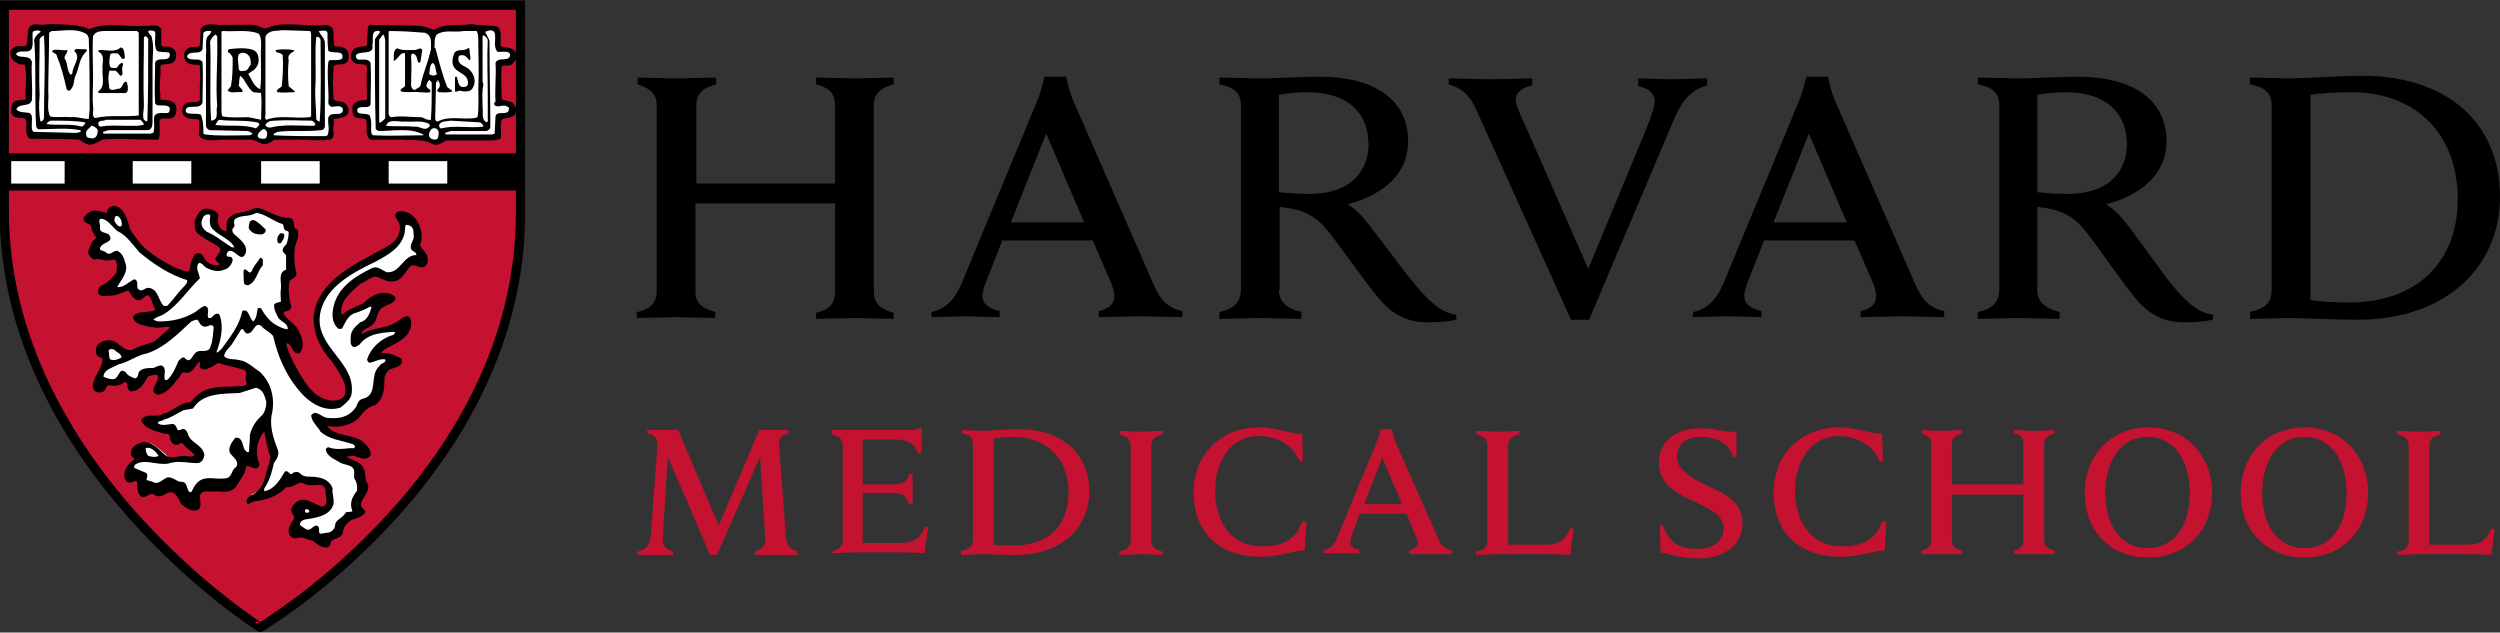 <?xml version="1.0" encoding="utf-8"?>
<!-- Generator: Adobe Illustrator 21.1.0, SVG Export Plug-In . SVG Version: 6.00 Build 0)  -->
<svg version="1.1" id="Layer_1" xmlns="http://www.w3.org/2000/svg" xmlns:xlink="http://www.w3.org/1999/xlink" x="0px" y="0px"
	 viewBox="0 0 290.1 73.4" style="enable-background:new 0 0 290.1 73.4;" xml:space="preserve">
<rect x="0" y="0" width="290.1" height="73.4" fill="#333333" stroke="none"/>
<style type="text/css">
	.st0{fill:#C41230;}
	.st1{fill:#FFFFFF;}
	.st2{fill:none;stroke:#000000;stroke-width:1.071;}
	.st3{fill:none;stroke:#000000;stroke-width:0.219;}
	.st4{fill:none;stroke:#000000;stroke-width:0.223;}
</style>
<g>
	<path d="M171.2,12.5c-0.6-1.3-1.5-2.3-3.1-2.7V9.1c1,0,4.3,0.1,5,0.1c0.7,0,3.7-0.1,4.7-0.1v0.8c-0.9,0.2-1.9,0.7-1.9,1.6
		c0,0.7,0.4,1.6,1.2,3.3l7.2,16.4l6.8-16.4c0.5-1.3,0.9-2.3,0.9-3.1c0-0.9-0.8-1.5-1.9-1.7V9.1c0.9,0,3.1,0.1,3.8,0.1
		c0.6,0,3.2-0.1,4.2-0.1v0.8c-1.7,0.5-2.7,1.4-3.7,3.6l-10,23.6h-2.1L171.2,12.5z"/>
	<path d="M268.1,34.8c1,0.2,2.9,0.3,4.4,0.3c8.3,0,12.7-5,12.7-12c0-7.3-4.6-12.4-12.4-12.4c-1.6,0-3.6,0.1-4.7,0.3V34.8z M261,36.2
		c1.7-0.3,2.6-1,2.6-2.5V12.2c0-1.5-0.9-2.1-2.5-2.4V9c0.9,0,4,0.1,4.8,0.1c1.4,0,5.2-0.3,8.2-0.3c9.9,0,16,5.5,16,14
		c0,8.2-6.3,14.3-16.5,14.3c-2.9,0-6.5-0.2-7.9-0.2c-0.8,0-3.7,0.1-4.6,0.1V36.2z M214.3,25.8l-4.4-10.3l-4.1,10.3H214.3z
		 M196.5,36.2c1.8-0.4,2.7-1.6,3.4-3.1l8.9-21.5c0.4-0.9,0.8-2.7,0.8-2.7h2.5c0,0,0.4,1.8,0.8,2.7l9.4,21.5c0.7,1.5,1.4,2.6,3.3,3
		l0,0.7c-1,0-4.2-0.1-4.9-0.1c-0.7,0-3.8,0.1-4.8,0.1l0-0.7c1.4-0.3,1.8-1,1.8-1.7c0-0.6-0.2-1.2-0.5-1.9l-2-4.6l-10.5,0l-1.8,4.6
		c-0.2,0.5-0.5,1.3-0.5,1.8c0,0.8,0.4,1.4,2,1.8l0,0.7c-0.9,0-3.3-0.1-3.9-0.1l-4.1,0.1L196.5,36.2z M125.8,25.8l-4.4-10.3
		l-4.1,10.3H125.8z M108.1,36.2c1.8-0.4,2.7-1.6,3.4-3.1l8.9-21.5c0.4-0.9,0.8-2.7,0.8-2.7h2.5c0,0,0.4,1.8,0.8,2.7l9.4,21.5
		c0.7,1.5,1.4,2.6,3.3,3l0,0.7c-1,0-4.2-0.1-4.9-0.1c-0.7,0-3.8,0.1-4.8,0.1l0-0.7c1.4-0.3,1.8-1,1.8-1.7c0-0.6-0.2-1.2-0.5-1.9
		l-2-4.6l-10.5,0l-1.8,4.6c-0.2,0.5-0.5,1.3-0.5,1.8c0,0.8,0.4,1.4,2,1.8l0,0.7c-0.9,0-3.4-0.1-3.9-0.1l-4,0.1L108.1,36.2z
		 M125.8,25.8l-4.4-10.3l-4.1,10.3H125.8z M108.1,36.2c1.8-0.4,2.7-1.6,3.4-3.1l8.9-21.5c0.4-0.9,0.8-2.7,0.8-2.7h2.5
		c0,0,0.4,1.8,0.8,2.7l9.4,21.5c0.7,1.5,1.4,2.6,3.3,3l0,0.7c-1,0-4.2-0.1-4.9-0.1c-0.7,0-3.8,0.1-4.8,0.1l0-0.7
		c1.4-0.3,1.8-1,1.8-1.7c0-0.6-0.2-1.2-0.5-1.9l-2-4.6l-10.5,0l-1.8,4.6c-0.2,0.5-0.5,1.3-0.5,1.8c0,0.8,0.4,1.4,2,1.8l0,0.7
		c-0.9,0-3.4-0.1-3.9-0.1l-4,0.1L108.1,36.2z M74,36.2c1.3-0.3,2.2-0.9,2.2-2.4V12.2c0-1.4-0.9-2-2.2-2.4V9c0.7,0,3.6,0.1,4.4,0.1
		c0.8,0,4-0.1,4.7-0.1v0.8c-1.3,0.3-2.3,0.9-2.3,2.4v9.1h16.1v-9.1c0-1.5-0.9-2.1-2.2-2.4V9c0.7,0,3.8,0.1,4.6,0.1
		c0.7,0,3.7-0.1,4.4-0.1v0.8c-1.3,0.3-2.3,0.9-2.3,2.4v21.7c0,1.4,0.9,2,2.3,2.4v0.7c-0.7,0-3.7-0.1-4.4-0.1c-0.8,0-3.9,0.1-4.6,0.1
		v-0.7c1.3-0.3,2.2-0.9,2.2-2.4V23.6H80.7v10.2c0,1.5,0.9,2,2.3,2.4v0.7c-0.7,0-3.8-0.1-4.7-0.1c-0.7,0-3.7,0.1-4.4,0.1V36.2z"/>
	<path d="M148.4,22.3c0.9,0.1,2.2,0.2,3.5,0.2c5.2,0,6.9-3,6.9-5.7c0-3.8-2.5-6.1-7.1-6.1c-0.9,0-2.3,0.1-3.3,0.3V22.3z M148.4,33.6
		c0,1.4,0.9,2.2,2.6,2.6V37c-0.9,0-4-0.1-4.8-0.1c-0.7,0-3.7,0.1-4.7,0.1v-0.8c1.6-0.3,2.5-1.1,2.5-2.6V12.2c0-1.3-0.7-2.1-2.5-2.4
		V9c0.9,0,3.9,0.1,4.7,0.1c1.4,0,5.2-0.2,6.8-0.2c6.7,0,10.4,2.8,10.4,7.5c0,3.7-2.8,6.2-7,7.3c0,0,1,0.6,1.9,1.7
		c1.2,1.4,4.5,6,5.9,7.6c1.3,1.6,3,3.4,4.8,3.5v0.6c-0.9,0.2-2.2,0.3-3.3,0.3c-2.3,0-4.1-0.8-5.8-2.9c-1.5-1.8-4.3-5.8-5.8-7.7
		c-1-1.2-2.1-2.2-4.3-2.6c-0.4-0.1-0.8-0.1-1.3-0.2V33.6z"/>
	<path d="M236.4,22.3c0.9,0.1,2.2,0.2,3.5,0.2c5.2,0,6.9-3,6.9-5.7c0-3.8-2.5-6.1-7.1-6.1c-0.9,0-2.3,0.1-3.3,0.3V22.3z M236.4,33.6
		c0,1.4,0.9,2.2,2.6,2.6V37c-0.9,0-4-0.1-4.8-0.1c-0.7,0-3.7,0.1-4.7,0.1v-0.8c1.6-0.3,2.5-1.1,2.5-2.6V12.2c0-1.3-0.7-2.1-2.5-2.4
		V9c0.9,0,3.9,0.1,4.7,0.1c1.4,0,5.2-0.2,6.8-0.2c6.7,0,10.4,2.8,10.4,7.5c0,3.7-2.8,6.2-7,7.3c0,0,1,0.6,1.9,1.7
		c1.2,1.4,4.4,6,5.7,7.6c1.3,1.6,3,3.4,4.8,3.5v0.6c-0.9,0.2-2.2,0.3-3.3,0.3c-2.3,0-4.1-0.8-5.8-2.9c-1.5-1.8-4.2-5.8-5.7-7.7
		c-1-1.2-2.1-2.2-4.3-2.6c-0.4-0.1-0.8-0.1-1.3-0.2V33.6z"/>
	<path class="st0" d="M192.6,61h0.4c0.2,0.8,0.7,1.5,1.3,2c0.7,0.5,1.7,0.7,2.6,0.7c1.9,0,3.1-0.9,3.1-2.4c0-1.5-1.5-2.2-3.4-3.1
		c-1.4-0.7-4.1-1.7-4.1-4.5c0-2.5,1.9-4,4.8-4c1.9,0,2.9,0.5,4.2,0.4l0,2.9h-0.4c-0.5-1.7-2.1-2.3-3.8-2.3c-1.9,0-2.7,1.1-2.7,2.3
		c0,1.6,1.8,2.5,3.4,3.3c2,0.9,4.2,1.9,4.2,4.4c0,2.4-1.9,4.1-5.2,4.1c-2,0-3.2-0.5-4.3-0.7L192.6,61z"/>
	<path class="st0" d="M223,63.9c0.7-0.2,1.1-0.5,1.1-1.2V51.5c0-0.7-0.4-1-1.1-1.2v-0.4c0.4,0,1.9,0.1,2.3,0.1
		c0.4,0,2.1-0.1,2.4-0.1v0.4c-0.7,0.2-1.2,0.5-1.2,1.2v4.7h8.3v-4.7c0-0.8-0.4-1.1-1.1-1.2v-0.4c0.4,0,1.9,0.1,2.4,0.1
		c0.4,0,2-0.1,2.3-0.1v0.4c-0.7,0.2-1.2,0.5-1.2,1.2v11.2c0,0.7,0.5,1,1.2,1.2v0.4c-0.3,0-1.9,0-2.3,0c-0.4,0-2,0-2.4,0v-0.4
		c0.7-0.2,1.1-0.5,1.1-1.2v-5.3h-8.3v5.3c0,0.8,0.5,1,1.2,1.2v0.4c-0.4,0-2,0-2.4,0c-0.4,0-1.9,0-2.3,0V63.9z"/>
	<path class="st0" d="M218.9,60.7l-0.2,3.2c-1.1-0.1-2.6,0.7-5.1,0.7c-5.3,0-7.8-3.3-7.8-7.4c0-4.4,3.1-7.6,7.6-7.6
		c2.2,0,3.6,0.8,5,0.7l0.1,3.2h-0.4c-0.8-1.9-2.7-2.9-4.7-2.9c-3.3,0-5.1,2.9-5.1,6.4c0,2.9,1.4,6.4,5.5,6.4c2.3,0,3.9-0.8,4.6-2.9
		H218.9z"/>
	<path class="st0" d="M254.1,57.2c0-3.3-1.5-6.5-4.9-6.5s-4.9,3.2-4.9,6.5s1.5,6.4,4.9,6.4S254.1,60.6,254.1,57.2 M241.9,57.2
		c0-4.2,2.9-7.6,7.4-7.6c4.5,0,7.4,3.4,7.4,7.6c0,4.2-2.9,7.5-7.4,7.5C244.7,64.7,241.9,61.4,241.9,57.2"/>
	<path class="st0" d="M272.3,57.2c0-3.3-1.5-6.5-4.9-6.5s-4.9,3.2-4.9,6.5s1.5,6.4,4.9,6.4S272.3,60.6,272.3,57.2 M260,57.2
		c0-4.2,2.9-7.6,7.4-7.6c4.5,0,7.4,3.4,7.4,7.6c0,4.2-2.9,7.5-7.4,7.5C262.9,64.7,260,61.4,260,57.2"/>
	<path class="st0" d="M96.5,49.9h9.1c0.3,0,0.8,0,1-0.2h0.4l-0.1,2.9h-0.4c-0.3-0.9-0.8-1.6-2.6-1.6h-3.8v5.2h3.1c0.4,0,1,0,1.2-0.1
		c0.7-0.1,1-0.5,1.1-1.1h0.4c0,0.4,0,1.4,0,1.7c0,0.3,0,1.4,0,1.8h-0.4c-0.2-0.6-0.5-1-1.1-1.2c-0.2-0.1-0.8-0.1-1.2-0.1h-3.1v5.8
		h4.4c1.9,0,2.4-0.8,2.8-1.9l0.4,0.1l-0.4,3c-1.4-0.1-2.2-0.1-3.8-0.1H99c-0.4,0-2,0.1-2.5,0.1V64c0.8-0.2,1.3-0.6,1.3-1.3v-11
		c0-0.7-0.4-1.1-1.3-1.3V49.9z"/>
	<path class="st0" d="M131.2,51.7c0-0.7-0.4-1.1-1.3-1.3v-0.4c0.5,0,2.1,0.1,2.5,0.1c0.4,0,2-0.1,2.5-0.1v0.4
		c-0.9,0.2-1.3,0.6-1.3,1.3v11c0,0.7,0.4,1.1,1.3,1.3v0.4c-0.5,0-2-0.1-2.5-0.1c-0.4,0-2,0.1-2.5,0.1V64c0.9-0.2,1.3-0.6,1.3-1.3
		V51.7z"/>
	<path class="st0" d="M162.7,58.5l-2.3-5.4l-2.1,5.4H162.7z M153.5,63.9c0.9-0.2,1.4-0.8,1.7-1.6l4.6-11.1c0.2-0.5,0.4-1.4,0.4-1.4
		h1.3c0,0,0.2,0.9,0.4,1.4l4.9,11.1c0.3,0.8,0.7,1.3,1.7,1.6l0,0.4c-0.5,0-2.2,0-2.5,0c-0.4,0-1.9,0-2.5,0l0-0.4
		c0.7-0.2,1-0.5,1-0.9c0-0.3-0.1-0.6-0.3-1l-1-2.4h-5.4l-0.9,2.4c-0.1,0.3-0.2,0.7-0.2,0.9c0,0.4,0.2,0.7,1,0.9l0,0.4
		c-0.5,0-1.7,0-2,0l-2.1,0L153.5,63.9z"/>
	<path class="st0" d="M151.6,60.7l-0.2,3.2c-1.1-0.1-2.6,0.7-5.1,0.7c-5.3,0-7.8-3.3-7.8-7.4c0-4.4,3.1-7.6,7.6-7.6
		c2.2,0,3.6,0.8,5,0.7l0.1,3.2h-0.4c-0.8-1.9-2.7-2.9-4.7-2.9c-3.3,0-5.1,2.9-5.1,6.4c0,2.9,1.4,6.4,5.5,6.4c2.3,0,3.9-0.8,4.6-2.9
		H151.6z"/>
	<path class="st0" d="M182.2,61.3c-0.5,1.1-1,1.9-2.8,1.9h-4.4V51.7c0-0.8,0.5-1.1,1.3-1.3v-0.4c-0.5,0-2.1,0.1-2.5,0.1
		c-0.5,0-2-0.1-2.5-0.1v0.4c0.9,0.2,1.3,0.6,1.3,1.3v11c0,0.8-0.4,1.2-1.3,1.3v0.4c0.5,0,2.1-0.1,2.5-0.1c0,0,0,0,0,0l0,0h4.6
		c1.6,0,2.4,0,3.8,0.1l0.4-3L182.2,61.3z"/>
	<path class="st0" d="M289.1,61.3c-0.5,1.1-1,1.9-2.8,1.9h-4.4V51.7c0-0.8,0.5-1.1,1.3-1.3v-0.4c-0.5,0-2.1,0.1-2.5,0.1
		c-0.5,0-2-0.1-2.5-0.1v0.4c0.9,0.2,1.3,0.6,1.3,1.3v11c0,0.8-0.4,1.2-1.3,1.3v0.4c0.5,0,2.1-0.1,2.5-0.1c0,0,0,0,0,0l0,0h4.6
		c1.6,0,2.4,0,3.8,0.1l0.4-3L289.1,61.3z"/>
	<path class="st0" d="M115.3,63.2c0.5,0.1,1.4,0.1,2.2,0.1c4.3,0,6.5-2.4,6.5-6.2c0-3.7-2.4-6.4-6.4-6.4c-0.8,0-1.8,0.1-2.3,0.2
		V63.2z M111.6,63.9c0.9-0.2,1.3-0.5,1.3-1.3V51.5c0-0.8-0.5-1.1-1.3-1.2v-0.4c0.5,0,2.1,0.1,2.5,0.1c0.7,0,2.6-0.2,4.1-0.2
		c5.1,0,8.2,2.9,8.2,7.2c0,4.2-3.2,7.4-8.5,7.4c-1.5,0-3.3-0.1-4-0.1c-0.4,0-1.9,0.1-2.4,0.1V63.9z"/>
	<path class="st0" d="M91.2,62.3l-0.8-10.7c-0.1-0.7,0.3-1.1,1.1-1.3v-0.4c-0.6,0-1.5,0-1.9,0c-0.3,0-1,0-1.5,0L83.4,61l-4.7-11.1
		c-0.5,0-1.2,0-1.6,0c-0.3,0-1.5,0-2,0v0.4c0.8,0.1,1.2,0.6,1.2,1.3l-0.8,10.7C75.4,63.2,75,63.8,74,64v0.4l2.1,0c0.3,0,1.5,0,2,0
		V64c-1-0.3-1.2-0.8-1.2-1.5l0.6-9.5l4.9,11.4h0.8l5-11.4l0.6,9.5c0,0.6-0.2,1.2-1.2,1.5v0.4c0.5,0,2.2,0,2.5,0l2.5,0V64
		C91.7,63.8,91.3,63.3,91.2,62.3"/>
	<path class="st0" d="M60.2,21.7H0.8v-3.5h59.4V21.7z M30.3,0.5l-30,0l-0.1,24c0,29.4,29.5,48.2,29.8,48.4l0.1,0.1
		c0.1,0,0.3-0.1,0.3-0.1c5-3.3,30-21,30-48.2l0-24.1C60.3,0.5,30.3,0.5,30.3,0.5"/>
	<path d="M10.4,3.5c2-0.9,4.2-0.2,6.4-0.4c0.6,0.1,1.4-0.3,1.8,0.3c0,0.6,0,1.3,0,1.9c0.2,0.4,0.9,0.1,1.2,0.3
		c0.2,0.1,0.4,0.2,0.5,0.5c0.1,0.3,0,0.6-0.1,0.9c-0.4,0.4-0.9,0.3-1.5,0.4l-0.2,0.2c0.1,1.2-0.2,2.2,0,3.4c0,0.2-0.1,0.6,0.2,0.7
		c0.6,0,1.1,0,1.5,0.4c0.2,0.3,0.2,0.6,0.1,1c-0.2,1.2-2.1-0.2-1.9,1.3c0,0.5,0.1,1.3-0.1,1.7c-2.2,0-4.4-0.2-6.5,0
		c-0.4,0.3-0.9,0.5-1.4,0.6c-0.4-0.1-0.8-0.3-1.1-0.6C7.4,16,5.4,16,3.5,16c-0.6-0.5-0.2-1.4-0.4-2.2c-0.3-0.4-0.8-0.1-1.2-0.3
		c-0.3,0-0.4-0.3-0.5-0.5c0-0.4,0-0.8,0.3-1.1c0.3-0.2,0.8-0.2,1.2-0.2l0.2-0.2c-0.1-1.3,0.2-2.6-0.1-4c-0.2-0.3-0.6,0-0.8-0.2
		C1.9,7.1,1.5,7,1.4,6.6C1.3,6.3,1.2,5.9,1.6,5.7C2,5.2,2.8,5.7,3.2,5.3l0.2-1.9C3.7,2.7,4.4,3,5,3c1-0.2,2.2,0,3.2,0
		C9,3.1,9.7,3.2,10.4,3.5"/>
	<path class="st1" d="M30,57.6c0,0,0.1,0,0.1,0C30.1,57.6,30,57.6,30,57.6 M29.5,53.4c0,0,0,0.1,0,0.2
		C29.5,53.5,29.5,53.4,29.5,53.4C29.5,53.4,29.5,53.4,29.5,53.4 M15.1,44.9C15.2,44.9,15.2,44.9,15.1,44.9
		C15.2,44.9,15.2,44.9,15.1,44.9 M23.7,42.3C23.7,42.3,23.7,42.2,23.7,42.3C23.7,42.2,23.7,42.2,23.7,42.3
		C23.7,42.3,23.7,42.3,23.7,42.3 M23.7,42.2C23.7,42.2,23.7,42.2,23.7,42.2C23.7,42.2,23.7,42.2,23.7,42.2L23.7,42.2z M33.3,35.5
		C33.3,35.6,33.3,35.5,33.3,35.5C33.3,35.6,33.3,35.5,33.3,35.5C33.3,35.5,33.3,35.5,33.3,35.5 M25.4,30.2c0.1-0.1,0.1-0.1,0.1-0.2
		c0,0,0,0,0,0C25.5,30.1,25.5,30.1,25.4,30.2 M10.9,29.7c0.1,0,0.1,0,0.2,0C11.1,29.6,11,29.6,10.9,29.7 M14.1,30.3L14.1,30.3
		L14.1,30.3L14.1,30.3z M13.1,24.5c0,0-0.1,0.4-0.1,0.4c0,0.2-0.2,0.4-0.4,0.4l-0.8-0.1c-0.3-0.1-0.6-0.2-0.9-0.1
		c-0.1,0.1-0.3,0.2-0.5,0.4c0.1,0,0.1,0.1,0.1,0.1c0.2,0.1,0.6,0.2,0.7,0.7c0,0.4,0.2,0.7,0.4,0.9l0.1,0.2c0.1,0.1,0.1,0.2,0.1,0.3
		c0,0.1,0,0.1-0.1,0.2l-0.4,0.5c0,0-0.2,0.2-0.2,0.2c0,0-0.2,0.5-0.3,0.7c0.1,0.2,0.2,0.3,0.3,0.3c0.4-0.1,0.7,0,1,0l0.6,0.1
		c0,0,0.1,0,0.1,0l0.2,0c0.2,0,0.6-0.1,0.9,0.1c0,0,0.3,0.5,0.3,0.6c0.1,0.2,0.1,0.3,0.1,0.5c0,0.2,0,0.4-0.1,0.6l-0.1,0.3
		c0,0.1,0,0.2-0.1,0.2c-0.5,0.8-1.3,1.4-2.1,1.8c0.1,0,0.1,0,0.1,0c0,0,0,0,0,0.1c0,0,0,0,0,0c0.1,0.1,0.4,0.1,0.7,0l0.2,0
		c0.4,0,0.7-0.1,1.1-0.3l1.2-0.3c0.2-0.1,0.3,0.1,0.4,0.2c0.2,0.4,0.5,0.8,0.7,0.9c0,0,0,0,0.2-0.2c0.2-0.2,0.6-0.5,1.2-0.3
		c0,0,0.1,0,0.1,0.1c0.4,0.3,0.5,0.7,0.6,1c0.1,0.2,0.1,0.5,0.3,0.6c0.1,0.1,0.1,0.2,0.1,0.2c0,0,0,0.1,0,0.1c0,0.4-0.4,0.6-0.5,0.7
		l-0.1,0c0,0-0.1,0.1-0.1,0.1l-0.9,0.2c-0.3,0-0.6,0.1-0.8,0.2c0,0,0,0.1,0.1,0.1c0.4,0.2,1,0.3,1.6,0.4l0.3,0.1c0,0,0.7,0,0.7,0
		l1.2,0c0.2,0,0.2,0.1,0.3,0.2c0.1,0.1,0,0.3-0.1,0.4l-0.2,0.3c0,0.1-0.1,0.1-0.1,0.1l-1.9,1.3c-0.1,0-1.1,0.4-1.1,0.4l-1.5,0.6
		c0,0-0.1,0-0.1,0c-0.9,0.2-1.5-0.3-1.9-0.6c-0.3-0.3-0.6-0.5-1-0.5c-0.4,0-0.6,0.1-0.8,0.3c-0.1,0.1-0.1,0.2-0.1,0.4
		c0,0.1,0,0.1,0,0.2c0,0,0.1,0,0.1,0c0.2,0.1,0.6,0.2,0.6,0.7c0,0.7-0.3,1.2-0.6,1.7c-0.2,0.4-0.5,0.9-0.5,1.3c0,0,0,0.1,0,0.1
		c0,0.1,0,0.2,0.1,0.2c0,0,0.1,0,0.1,0c0,0,0.1,0,0.1,0c0,0,0.1-0.2,0.1-0.2c0.1-0.2,0.3-0.5,0.7-0.6c0,0,0.1,0,0.1,0
		c0.8,0.1,1.2,0,1.5-0.3c0.1-0.1,0.2-0.1,0.2-0.1c0.2,0,0.5,0,0.7,0.2c0.2,0.2,0.3,0.4,0.3,0.6c0,0,0,0.1,0,0.2
		c0.5-0.1,0.8-0.5,1.2-1.2l0.2-0.3c0.1-0.1,0.2-0.2,0.3-0.2l0.3-0.1c0.4-0.1,0.8-0.3,1.3,0c0.1,0.1,0.2,0.2,0.2,0.3
		c0,0.1,0,0.2,0,0.3c0,0.4-0.2,0.8-0.3,1c0,0-0.1,0.2-0.1,0.4c0.7-0.2,1.3-0.8,1.8-1.5l0.3-0.4c0.1-0.2,0.3-0.7,0.9-0.7
		c0,0,0.1,0,0.1,0c0.3,0.1,0.4,0,0.7-0.5l0.6-0.7c0.1-0.1,0.1-0.1,0.3-0.1h0.2c0.1,0,0.2,0,0.3,0.1c0.1,0.1,0.1,0.1,0.1,0.2
		c0,0,0,0.6,0,0.6s0,0,0,0c0.1,0,0.4-0.2,0.6-0.2c0,0,0.8-0.5,0.8-0.5c0.1-0.1,0.2-0.1,0.4,0l3,0.8c0.6,0.2,0.7,0.6,0.7,1
		c0,0.1,0,0.3,0,0.4c0,0.1,0,0.2,0,0.3c0,0.1,0,0.1,0.1,0.2c0.1,0.1,0.1,0.2,0.1,0.3c0,0.1,0,0.1,0,0.2c-0.1,0.3-0.4,0.6-1.2,0.6
		c0,0-1.5,0.1-1.5,0.1c-1.2,0-2.4,0-3.3,0.9c0,0-0.8,0.8-0.8,0.8c-0.1,0.1-0.2,0.1-0.3,0.1c-0.6,0-1,0.3-1.5,0.6
		c-0.4,0.3-0.9,0.6-1.5,0.7c-0.4,0.2-0.9,0.2-1.3,0.2c-0.4,0-0.6,0-0.7,0.1c0.4,0.5,1.1,0.7,1.8,0.9c0.1,0,0.4,0.1,0.4,0.1
		c0.3,0,0.8,0,1,0.5c0,0,0,0.1,0,0.2c0,0.4,0.1,0.6,0.3,0.6c0,0,0.1,0,0.1,0c0.2-0.1,0.6-0.3,1,0c0.1,0.1,0.7,0.7,0.7,0.7l0.8,0.8
		c0.1,0.1,0.1,0.3,0,0.4c-0.3,0.6-1,0.5-1.5,0.5l-0.3,0c0,0-0.4,0-0.4,0c-0.6,0.1-1.5,0.3-2.1-0.5c0,0,0.1,0.1,0.1,0.1l-0.6-0.5
		c-0.5-0.4-0.9-0.8-1.5-0.8c-0.6,0.2-0.9,0.4-0.9,0.7c0,0,0,0,0,0c0,0,0.1,0.2,0.1,0.2l0.3,0.3c0.1,0.1,0.1,0.2,0.1,0.2
		c0,0,0,0,0,0.1c0,0.1-0.1,0.2-0.2,0.3c-0.5,0.3-1.1,0.8-1.1,1.4c0,0.1,0,0.2,0,0.2c0,0,0,0.1,0,0.1c0.1,0,0.2-0.1,0.2-0.1
		c0.2-0.1,0.6-0.2,1,0c0.1,0.1,0.2,0.2,0.2,0.3l0,0.5c0,0.5,0.1,0.7,0.2,0.9c0.1,0,0.2-0.1,0.2-0.1c0.3-0.2,0.9-0.4,1.5,0
		c0.1,0,0.3,0,0.6-0.2l0.6-0.3c0.1,0,0.1,0,0.1,0c1.1,0,1.5,0.9,1.8,1.5c0,0,0,0,0,0c0,0,0,0,0,0c0.5,0.4,0.9,0.6,1.2,0.5
		c0,0,0-0.1,0-0.1c0-0.1,0-0.2,0-0.4c0-0.1-0.1-0.3-0.1-0.5c0-0.4,0.1-0.8,0.7-1c0.1,0,1-0.1,1-0.1l0.6,0c0,0,0.1,0,0.1,0
		c0.9,0.1,1.6,0.1,2-0.5c0,0,0.7-1.1,0.8-1.3c0-0.1,0.1-0.7,0.1-0.7c0-0.2,0.1-0.3,0.3-0.3c0.3-0.1,0.7,0,0.9,0.1c0,0,0.1,0,0.2,0.1
		c-0.2-0.5-0.3-1-0.3-1.6c0-0.3,0-0.5,0.1-0.8c0.2-0.8,0.5-1.4,0.9-1.8c0.1-0.1,0.3-0.2,0.5-0.1l0.2,0.1c0.1,0.1,0.2,0.2,0.3,0.3
		l0.2,1c0.1,0.6,0.2,1.2,0.5,1.8c0,0.1,0.1,0.1,0,0.2l-0.4,1.5L31.2,55c-0.3,1.1-1,1.9-2,2.4c0,0,0,0.1,0,0.1c0,0,0.2,0,0.4,0
		c0,0,0.3,0,0.4,0c1.1-0.1,2.2-0.7,2.9-1.5c0.1-0.1,0.3-0.2,0.4-0.1c0.2,0.1,0.4,0,0.7-0.2c0.3-0.2,0.9-0.5,1.5-0.1
		c0.3,0.2,0.6,0.2,1,0.1c0.6,0,1.6-0.1,1.8,1c0,0,0,0.2,0,0.2l0,0.5c0.1,0.5,0.2,1.6-0.9,1.8c-0.1,0-0.1,0-0.2,0L36.2,59
		c-0.9-0.4-1.3-0.5-1.7,0c-0.1,0.1-0.2,0.3-0.2,0.4c0.1,0.3,0.5,0.9,0,1.4c0,0,0.1-0.1,0.1-0.1l-0.1,0.1c-0.3,0.5-0.5,0.8-0.3,1.2
		c0,0,0.1,0.1,0.4,0c0.5-0.2,0.9,0,1.3,0.1l0.5,0.2c0.1,0,0.2,0.1,0.2,0.1l0.2,0.1c0.4,0.3,0.7,0.5,1.1,0.6c0,0,0-0.1,0-0.1l0.2-0.5
		c0.1-0.1,0.7-0.4,0.7-0.4c0.5-0.2,0.5-0.2,0.5-0.4c0.1-0.7,0.6-1.4,1.3-1.8c0.1,0,0.2-0.1,0.3-0.1c0.2,0,0.7-0.2,1-0.4
		c0,0-0.1-0.1-0.1-0.1l-0.2-0.2c-0.1-0.1-0.1-0.2-0.2-0.2c0-0.1,0-0.2,0-0.3c0-0.5,0.3-0.9,0.5-1.3c0.2-0.3,0.3-0.6,0.3-0.8
		c0-0.1,0-0.2-0.1-0.4c0-0.1-0.1-0.1-0.1-0.1l-0.1-0.7c-0.1-0.5-0.1-0.9-0.4-1.1c0,0-0.8-0.4-0.8-0.4l-0.8-0.4
		c-0.2-0.1-0.2-0.2-0.2-0.4c0-0.4,0.2-0.6,0.7-0.7l0.1,0c0.5-0.2,1,0,1.4,0.2c0.4,0.1,0.5,0.1,0.6,0.1c-0.1-0.3-0.4-0.6-0.6-0.9
		c-0.5-0.3-1.1-0.5-1.7-0.6c-1-0.2-2-0.5-2.6-1.4c-0.1-0.1-0.1-0.2-0.1-0.3c0-0.1,0-0.2,0.1-0.3l0.1-0.1c0.1-0.1,0.3-0.1,0.4-0.1
		c1.2,0.3,2.4,0,3.2-0.7c0.5-0.6,1.1-1.4,2-1.7c0.7-0.5,0.8-1.4,0.8-2.5c0-0.6,0.3-1.1,0.7-1.4c0,0,0.9-0.4,0.9-0.4
		c0.3-0.1,0.4-0.1,0.4-0.2c-0.5-0.2-1.1-0.5-1.6-0.4c-0.1,0-0.2,0-0.3-0.1c-0.3-0.1-0.3-0.3-0.4-0.5c0,0,0-0.1,0-0.1
		c0-0.3,0.2-0.5,0.4-0.6l0.1-0.1c0,0,0.1-0.1,0.1-0.1l0.9-0.5c1.2-0.7,2-1.1,2-2.2c0,0,0,0,0,0c0-0.1,0-0.1,0-0.1
		c-0.1,0.1-0.3,0.1-0.5,0.3L46,37.9c-0.6,0.3-1.3,0.5-2,0.6c-0.7,0.1-1.3,0.3-1.8,0.6c-0.1,0-0.1,0.1-0.2,0.1
		c-0.2,0-0.5-0.1-0.5-0.4c0-0.1,0-0.2,0-0.3c0-0.2,0.1-0.4,0.2-0.5c0.2-0.3,0.5-0.5,0.8-0.6c0.4-0.2,0.6-0.3,0.7-0.6
		c0,0,0.1-0.3,0.1-0.3c0.2-0.5,0.4-1.2,1.1-1.5c0.1,0,0.6-0.3,0.6-0.3c0.1,0,0.2-0.1,0.2-0.1c0,0,0,0-0.1-0.1c-1-0.3-2.1,0.5-2.6,1
		c0,0-0.1,0.1-0.1,0.1L42,35.8c-0.7,0.3-1.4,0.6-1.9,1.1c0,0.1-0.1,0.1-0.2,0.1c-0.2,0.1-0.4,0-0.6-0.1c-0.2-0.1-0.3-0.3-0.3-0.6
		c-0.2-1.6,1.1-2.8,2.2-3.7l0.3-0.2c0,0,0.2-0.1,0.2-0.1l0.6-0.3c0.5-0.3,1.1-0.7,1.9-0.4c0.6,0.3,1.1,0.5,1.6,0.4
		c0.3-0.1,0.6-0.4,0.8-0.8c0.2-0.3,0.5-0.7,0.9-1c0.5-0.2,0.8,0,1.1,0c0.1,0,0.4,0.1,0.4,0.1c0,0,0.1-0.1,0.1-0.1c0,0,0-0.1,0-0.1
		c0-0.3-0.2-0.6-0.5-1l-0.4-0.5c-0.1-0.1-0.1-0.1-0.1-0.2c0-0.1,0-0.1,0-0.2c0.1-0.3,0.2-0.6,0.2-1c0-0.8-0.3-1.5-0.9-2
		c-0.2-0.1-0.6-0.3-1-0.3c0,0.1,0.1,0.2,0.1,0.2l0.4,0.8c0,0.1,0,0.2,0,0.3c0,1.8-1.6,2.6-2.8,3.2l-1.1,0.6
		c-2.5,1.3-5.9,3.3-6.1,6.7c0,1.7,0.8,3.4,2.1,4.7c0,0,0,0.1,0.1,0.1l0.5,0.7c0.5,0.8,1.1,1.7,1.1,2.7c0,0.3,0,0.5-0.1,0.8
		c-0.4,1-1.6,1-2,1c-2.5-0.2-3.9-2.7-4.9-4.5l-0.2-0.3c0,0-0.2-0.4-0.2-0.4c-0.3-0.6-0.6-1.2-0.6-1.9c0-0.1,0-0.3,0.1-0.4
		c0.1-0.1,0.4-0.4,0.9-0.1c0.1,0,0.5,0.8,0.5,0.8c0.1,0.1,0.1,0.2,0.1,0.3c0-0.1,0.1-0.2,0.1-0.4c0-0.4-0.2-0.9-0.4-1.4l-0.1-0.1
		c-0.1-0.2-0.4-0.5-0.7-0.7c-0.4-0.3-0.8-0.7-1-1.2c0,0,0-0.1,0-0.2c0,0,0,0,0-0.1c0-0.6,0.5-0.7,0.7-0.8c0,0,0.1,0,0.1,0
		c-0.2-0.6-0.3-1.3-0.3-2c0-0.3,0-0.7,0.1-1c0,0,0,0,0,0c0,0,0,0,0,0c0,0,0,0,0,0l0.6-0.6c0.2-0.1,0.2-0.1,0.2-0.2
		c-0.2-0.7-0.2-1.5-0.2-2.2c0-0.3,0-0.6,0-0.9c0-0.1,0.2-0.7,0.2-0.7c0.1-0.3,0.2-0.5,0.2-0.7c0-0.1,0-0.1,0-0.2
		c-0.4-0.2-0.5-0.7-0.5-0.9c0,0,0-0.2,0-0.2c0,0,0,0,0,0c0.1,0,0.1,0,0.1,0c-1,0-1.9-0.4-2.7-0.8l-0.9-0.4c-0.2-0.1-0.4,0-0.7,0.2
		l-0.5,0.2c0,0-0.5,0.1-0.5,0.1c-0.5,0.1-1,0.2-1.3,0.5c-0.2,0.2-0.2,0.5-0.2,0.9l0,0.3c0,0,0,0.1,0,0.1c-0.1,0.3-0.3,0.4-0.4,0.4
		c-0.3,0.1-0.6,0-0.7-0.1l-0.1,0c-0.8-0.4-1.1-1.2-0.9-2c0-0.1-0.1-0.3-0.1-0.3c-0.2-0.1-0.6-0.2-0.9-0.1c-0.2,0.1-0.4,0.3-0.6,0.8
		c0,0-0.1,0.1-0.1,0.2c0,0,0,0.1,0,0.1c0,0.3,0.1,0.6,0.2,0.7c0.3,0.3,0.8,0.6,1.4,0.9l1.3,0.8c0.1,0.1,0.1,0.1,0.1,0.2
		c0,0.1,0.1,0.3,0.1,0.4c0,0.5-0.2,0.8-0.5,1.1c0,0,0,0,0,0c0.1,0.1,0.4,0.3,0.4,0.7c0,0,0,0.1,0,0.2c0,0.2-0.2,0.3-0.3,0.3
		c-0.8,0.2-1.5,0-2.1-0.4c0,0-0.4-0.5-0.4-0.5C23.1,30,23,29.9,23,29.9c-0.1,0.1-0.1,0.2-0.2,0.3l-0.2,0.4c0-0.1,0,0.3,0,0.3
		c0,0.3-0.1,0.7-0.4,1C22.1,32,22,32,21.8,32l-0.4,0c-1.6-0.5-3.1-1.3-4.7-2.6c-0.7-0.5-1.2-1.3-1.7-1.9l-0.4-0.5
		c0,0-0.1-0.1-0.1-0.1l-0.1-0.5c-0.3-1-0.5-1.6-1.2-1.8C13.2,24.5,13.1,24.5,13.1,24.5"/>
	<path class="st2" d="M0.5,24.5c0-7,0-14.8,0-23.9h59.9c0,0,0,3.6,0,24.1c0,30.3-30.2,48.1-30.2,48.1S0.5,54.1,0.5,24.5z"/>
	<path d="M42.3,59.4L42.3,59.4C42.3,59.4,42.3,59.4,42.3,59.4L42.3,59.4L42.3,59.4L42.3,59.4L42.3,59.4L42.3,59.4L42.3,59.4
		L42.3,59.4L42.3,59.4L42.3,59.4L42.3,59.4L42.3,59.4c-0.2-0.2-0.4-0.5-0.5-0.6c-0.2-1.1,1.4-1.8,0.6-2.9c-0.2-0.7,0-1.5-0.7-2
		c-0.5-0.4-1.1-0.5-1.6-0.8c0-0.3,0.4-0.2,0.5-0.3c0.9-0.2,1.6,0.8,2.3,0c0.1-0.6-0.5-1.1-0.9-1.5c-1.3-0.9-3.3-0.5-4.2-1.9l0.1-0.1
		c1.3,0.3,2.6,0,3.6-0.8c0.5-0.7,1.1-1.4,2-1.6c0.9-0.7,1-1.8,1-2.9c0-0.4,0.2-0.8,0.5-1.1c0.5-0.4,1.7-0.3,1.5-1.2
		c-0.7-0.4-1.4-0.7-2.2-0.6c-0.4-0.2,0.1-0.5,0.2-0.6c1.3-0.8,3.2-1.3,3.1-3.2c-0.1-0.2-0.1-0.5-0.4-0.5c-0.5,0.1-0.9,0.6-1.4,0.8
		c-1.2,0.7-2.7,0.5-3.8,1.3c-0.2,0-0.2-0.3-0.1-0.4c0.4-0.6,1.3-0.6,1.6-1.4c0.2-0.6,0.4-1.4,1-1.6c0.4-0.3,1-0.3,1.3-0.8
		c0-0.3-0.4-0.4-0.6-0.5c-1.1-0.4-2.2,0.3-3,1.1c-0.8,0.4-1.8,0.7-2.4,1.3c-0.1,0-0.3,0-0.3-0.2c-0.2-1.6,1.3-2.7,2.3-3.6
		c0.7-0.2,1.4-1.1,2.2-0.7c0.6,0.3,1.2,0.6,1.9,0.4c0.9-0.3,1.1-1.3,1.8-1.8c0.6-0.2,1.4,0.7,1.8-0.2c0.2-0.9-0.5-1.4-0.9-2
		c0.5-1.2,0.1-2.6-0.9-3.5c-0.5-0.3-1.1-0.5-1.6-0.3c-0.4,0.5,0.4,0.9,0.4,1.5c0.2,2.2-2.2,2.7-3.7,3.7c-2.7,1.4-6.1,3.5-6.3,7
		c0,2,0.9,3.7,2.2,5.1c0.7,1.2,1.8,2.4,1.4,3.9c-0.3,0.6-1,0.7-1.6,0.7c-2.4-0.2-3.6-2.8-4.6-4.6c-0.3-0.7-0.7-1.4-0.8-2.2
		c0.1-0.1,0.2-0.1,0.4,0C34,40,34,41,34.7,40.9c0.6-0.8,0.2-1.8-0.2-2.6c-0.4-0.7-1.3-1.1-1.7-1.9c0-0.6,0.8-0.2,0.9-0.8
		c-0.3-1-0.4-2.1-0.2-3c0.2-0.4,0.8-0.4,0.8-0.9c-0.3-1-0.3-2-0.2-3c0.1-0.6,0.6-1.3,0.3-2c-0.7-0.2-0.1-1.1-0.8-1.3
		c-1.3,0-2.3-0.7-3.4-1.1c-0.6-0.2-1,0.2-1.5,0.3c-0.7,0.2-1.5,0.2-2,0.7c-0.4,0.4-0.3,0.9-0.3,1.5c-0.1,0.4-0.4,0-0.6,0
		c-0.5-0.3-0.7-0.9-0.6-1.5c0.1-0.3,0-0.5-0.3-0.7c-0.4-0.2-0.9-0.4-1.3-0.2c-0.5,0.2-0.7,0.8-0.9,1.3c0,0.4,0,0.9,0.2,1.2
		c0.8,0.8,1.9,1.1,2.7,1.8c0.2,0.5-0.2,0.9-0.5,1.3c0,0.4,0.6,0.4,0.5,0.8c-0.6,0.2-1.3,0-1.7-0.4c-0.3-0.3-0.4-0.9-0.9-0.9
		c-0.5,0-0.5,0.6-0.7,0.9c-0.2,0.4,0,0.9-0.4,1.2l-0.4,0c-1.6-0.5-3.1-1.4-4.5-2.5c-0.8-0.6-1.4-1.6-2-2.4c-0.3-1-0.5-2.4-1.7-2.7
		c-0.3,0-0.6,0.1-0.7,0.4l-0.1,0.4c-0.6,0-1.3-0.4-1.9-0.2c-0.3,0.2-0.6,0.4-0.8,0.7c0,0.7,0.8,0.4,0.9,1c0,0.5,0.4,0.9,0.6,1.3
		c-0.2,0.3-0.5,0.4-0.6,0.7l-0.4,1c0.2,0.3,0.4,0.7,0.7,0.7c0.5-0.2,1,0.2,1.6,0.1c0.4,0,0.9-0.3,1,0.3c0.2,0.5,0,0.9,0,1.3
		c-0.5,0.7-1.2,1.3-1.9,1.6c-0.2,0.2-0.2,0.5-0.2,0.7c0.3,0.4,0.9,0.2,1.3,0.2c0.8,0,1.5-0.5,2.2-0.6c0.2,0.4,0.5,0.9,0.9,1.1
		c0.6,0.2,0.8-0.7,1.4-0.5c0.5,0.4,0.4,1.1,0.8,1.6c0,0.3-0.2,0.3-0.4,0.4c-0.7,0.2-1.6,0-2.1,0.5c-0.1,0.3,0.2,0.6,0.4,0.7
		c0.6,0.3,1.3,0.4,2,0.5c0.6,0.1,1.3-0.2,1.9,0l-0.2,0.3L18,39.7c-0.9,0.4-1.8,0.5-2.6,1c-1.2,0.3-1.7-1.2-2.8-1.1
		c-0.5,0-0.8,0.2-1.1,0.4c-0.3,0.3-0.3,0.7-0.2,1.1c0.2,0.4,0.7,0.2,0.7,0.6c0,1.1-1,1.9-1.1,3c0,0.3,0,0.6,0.4,0.7
		c0.2,0.1,0.5,0,0.7-0.1c0.2-0.2,0.2-0.6,0.6-0.7c0.7,0.1,1.4,0.1,1.8-0.4c0.2,0,0.5,0.2,0.5,0.4c0,0.3,0,0.6,0.3,0.7
		c1,0,1.5-1,1.9-1.7c0.4-0.1,0.9-0.4,1.3-0.1c0.2,0.7-0.4,1.1-0.5,1.8c0,0.2,0.2,0.3,0.4,0.4c1.2-0.2,1.8-1.3,2.5-2.1
		c0.1-0.2,0.2-0.5,0.6-0.5c0.9,0.3,1.1-0.8,1.7-1.2h0.2c0.1,0.3-0.1,0.5,0,0.7c0.4,0.4,0.8,0,1.2-0.1l0.8-0.5c1,0.3,2,0.5,3,0.8
		c0.8,0.3,0,1.2,0.5,1.7c-0.1,0.3-0.5,0.4-0.8,0.4c-1.7,0.2-3.7-0.2-5.1,1.1l-0.8,0.8c-1.3,0-2,1.1-3.1,1.3c-0.8,0.6-2-0.2-2.5,0.7
		c0.4,0.8,1.4,1.1,2.2,1.3c0.4,0.2,0.9,0,1.1,0.4c0,0.4,0.1,0.9,0.6,1c0.4,0.1,0.5-0.4,0.9-0.1c0.4,0.6,1.1,0.9,1.4,1.4
		c-0.3,0.5-0.9,0.2-1.4,0.2l-0.1,0c-0.7,0.1-1.6,0.4-2.2-0.2c-0.7-0.6-1.3-1.4-2.4-1.4c-0.6,0.2-1.2,0.4-1.3,1.1
		c-0.1,0.4,0.3,0.5,0.5,0.8c-0.7,0.5-1.5,1.2-1.2,2.2c0.1,0.2,0.2,0.4,0.4,0.4c0.4,0,0.6-0.3,1-0.1c0.1,0.6-0.1,1.5,0.6,1.8
		c0.5-0.1,0.9-0.7,1.5-0.2c0.6,0.3,1.1-0.3,1.6-0.4c0.8,0,1.1,0.8,1.4,1.4c0.5,0.4,1.2,1,1.9,0.6c0.5-0.7-0.4-1.5,0.5-2
		c0.5-0.2,1,0,1.6-0.1c0.9,0.1,1.9,0.2,2.4-0.8l0.8-1.3l0.2-0.8c0.5-0.2,1.3,0.7,1.5-0.1c-0.3-0.8-0.4-1.6-0.2-2.4
		c0.2-0.6,0.4-1.1,0.8-1.5l0.2,0.1c0.2,1,0.3,2,0.7,2.9c-0.1,0.9-0.5,1.7-0.7,2.6c-0.2,0.9-0.9,1.7-1.8,2.1
		c-0.2,0.2-0.4,0.4-0.2,0.7C29,58.2,29.6,58,30,58c1.2-0.2,2.4-0.7,3.2-1.6c0.9,0.2,1.3-0.8,2.1-0.4c0.8,0.6,2.3-0.5,2.6,0.9
		c-0.1,0.6,0.5,1.8-0.5,2c-1-0.2-2.2-1.5-3.2-0.3c-0.2,0.2-0.4,0.5-0.2,0.9c0.2,0.3,0.4,0.6,0.1,0.9c-0.3,0.5-0.7,1.1-0.4,1.6
		c0.2,0.4,0.6,0.4,0.9,0.3c0.6-0.2,1.1,0.3,1.7,0.3c0.5,0.4,1,0.9,1.7,0.8c0.3-0.2,0.2-0.5,0.4-0.7c0.4-0.4,1.3-0.3,1.3-1.1
		c0.1-0.6,0.6-1.1,1.1-1.4C40.9,60.2,42,59.9,42.3,59.4"/>
	<path class="st3" d="M42.3,59.4L42.3,59.4C42.3,59.4,42.3,59.4,42.3,59.4L42.3,59.4L42.3,59.4L42.3,59.4L42.3,59.4L42.3,59.4
		L42.3,59.4L42.3,59.4L42.3,59.4L42.3,59.4L42.3,59.4L42.3,59.4c-0.2-0.2-0.4-0.5-0.5-0.6c-0.2-1.1,1.4-1.8,0.6-2.9
		c-0.2-0.7,0-1.5-0.7-2c-0.5-0.4-1.1-0.5-1.6-0.8c0-0.3,0.4-0.2,0.5-0.3c0.9-0.2,1.6,0.8,2.3,0c0.1-0.6-0.5-1.1-0.9-1.5
		c-1.3-0.9-3.3-0.5-4.2-1.9l0.1-0.1c1.3,0.3,2.6,0,3.6-0.8c0.5-0.7,1.1-1.4,2-1.6c0.9-0.7,1-1.8,1-2.9c0-0.4,0.2-0.8,0.5-1.1
		c0.5-0.4,1.7-0.3,1.5-1.2c-0.7-0.4-1.4-0.7-2.2-0.6c-0.4-0.2,0.1-0.5,0.2-0.6c1.3-0.8,3.2-1.3,3.1-3.2c-0.1-0.2-0.1-0.5-0.4-0.5
		c-0.5,0.1-0.9,0.6-1.4,0.8c-1.2,0.7-2.7,0.5-3.8,1.3c-0.2,0-0.2-0.3-0.1-0.4c0.4-0.6,1.3-0.6,1.6-1.4c0.2-0.6,0.4-1.4,1-1.6
		c0.4-0.3,1-0.3,1.3-0.8c0-0.3-0.4-0.4-0.6-0.5c-1.1-0.4-2.2,0.3-3,1.1c-0.8,0.4-1.8,0.7-2.4,1.3c-0.1,0-0.3,0-0.3-0.2
		c-0.2-1.6,1.3-2.7,2.3-3.6c0.7-0.2,1.4-1.1,2.2-0.7c0.6,0.3,1.2,0.6,1.9,0.4c0.9-0.3,1.1-1.3,1.8-1.8c0.6-0.2,1.4,0.7,1.8-0.2
		c0.2-0.9-0.5-1.4-0.9-2c0.5-1.2,0.1-2.6-0.9-3.5c-0.5-0.3-1.1-0.5-1.6-0.3c-0.4,0.5,0.4,0.9,0.4,1.5c0.2,2.2-2.2,2.7-3.7,3.7
		c-2.7,1.4-6.1,3.5-6.3,7c0,2,0.9,3.7,2.2,5.1c0.7,1.2,1.8,2.4,1.4,3.9c-0.3,0.6-1,0.7-1.6,0.7c-2.4-0.2-3.6-2.8-4.6-4.6
		c-0.3-0.7-0.7-1.4-0.8-2.2c0.1-0.1,0.2-0.1,0.4,0C34,40,34,41,34.7,40.9c0.6-0.8,0.2-1.8-0.2-2.6c-0.4-0.7-1.3-1.1-1.7-1.9
		c0-0.6,0.8-0.2,0.9-0.8c-0.3-1-0.4-2.1-0.2-3c0.2-0.4,0.8-0.4,0.8-0.9c-0.3-1-0.3-2-0.2-3c0.1-0.6,0.6-1.3,0.3-2
		c-0.7-0.2-0.1-1.1-0.8-1.3c-1.3,0-2.3-0.7-3.4-1.1c-0.6-0.2-1,0.2-1.5,0.3c-0.7,0.2-1.5,0.2-2,0.7c-0.4,0.4-0.3,0.9-0.3,1.5
		c-0.1,0.4-0.4,0-0.6,0c-0.5-0.3-0.7-0.9-0.6-1.5c0.1-0.3,0-0.5-0.3-0.7c-0.4-0.2-0.9-0.4-1.3-0.2c-0.5,0.2-0.7,0.8-0.9,1.3
		c0,0.4,0,0.9,0.2,1.2c0.8,0.8,1.9,1.1,2.7,1.8c0.2,0.5-0.2,0.9-0.5,1.3c0,0.4,0.6,0.4,0.5,0.8c-0.6,0.2-1.3,0-1.7-0.4
		c-0.3-0.3-0.4-0.9-0.9-0.9c-0.5,0-0.5,0.6-0.7,0.9c-0.2,0.4,0,0.9-0.4,1.2l-0.4,0c-1.6-0.5-3.1-1.4-4.5-2.5c-0.8-0.6-1.4-1.6-2-2.4
		c-0.3-1-0.5-2.4-1.7-2.7c-0.3,0-0.6,0.1-0.7,0.4l-0.1,0.4c-0.6,0-1.3-0.4-1.9-0.2c-0.3,0.2-0.6,0.4-0.8,0.7c0,0.7,0.8,0.4,0.9,1
		c0,0.5,0.4,0.9,0.6,1.3c-0.2,0.3-0.5,0.4-0.6,0.7l-0.4,1c0.2,0.3,0.4,0.7,0.7,0.7c0.5-0.2,1,0.2,1.6,0.1c0.4,0,0.9-0.3,1,0.3
		c0.2,0.5,0,0.9,0,1.3c-0.5,0.7-1.2,1.3-1.9,1.6c-0.2,0.2-0.2,0.5-0.2,0.7c0.3,0.4,0.9,0.2,1.3,0.2c0.8,0,1.5-0.5,2.2-0.6
		c0.2,0.4,0.5,0.9,0.9,1.1c0.6,0.2,0.8-0.7,1.4-0.5c0.5,0.4,0.4,1.1,0.8,1.6c0,0.3-0.2,0.3-0.4,0.4c-0.7,0.2-1.6,0-2.1,0.5
		c-0.1,0.3,0.2,0.6,0.4,0.7c0.6,0.3,1.3,0.4,2,0.5c0.6,0.1,1.3-0.2,1.9,0l-0.2,0.3L18,39.7c-0.9,0.4-1.8,0.5-2.6,1
		c-1.2,0.3-1.7-1.2-2.8-1.1c-0.5,0-0.8,0.2-1.1,0.4c-0.3,0.3-0.3,0.7-0.2,1.1c0.2,0.4,0.7,0.2,0.7,0.6c0,1.1-1,1.9-1.1,3
		c0,0.3,0,0.6,0.4,0.7c0.2,0.1,0.5,0,0.7-0.1c0.2-0.2,0.2-0.6,0.6-0.7c0.7,0.1,1.4,0.1,1.8-0.4c0.2,0,0.5,0.2,0.5,0.4
		c0,0.3,0,0.6,0.3,0.7c1,0,1.5-1,1.9-1.7c0.4-0.1,0.9-0.4,1.3-0.1c0.2,0.7-0.4,1.1-0.5,1.8c0,0.2,0.2,0.3,0.4,0.4
		c1.2-0.2,1.8-1.3,2.5-2.1c0.1-0.2,0.2-0.5,0.6-0.5c0.9,0.3,1.1-0.8,1.7-1.2h0.2c0.1,0.3-0.1,0.5,0,0.7c0.4,0.4,0.8,0,1.2-0.1
		l0.8-0.5c1,0.3,2,0.5,3,0.8c0.8,0.3,0,1.2,0.5,1.7c-0.1,0.3-0.5,0.4-0.8,0.4c-1.7,0.2-3.7-0.2-5.1,1.1l-0.8,0.8
		c-1.3,0-2,1.1-3.1,1.3c-0.8,0.6-2-0.2-2.5,0.7c0.4,0.8,1.4,1.1,2.2,1.3c0.4,0.2,0.9,0,1.1,0.4c0,0.4,0.1,0.9,0.6,1
		c0.4,0.1,0.5-0.4,0.9-0.1c0.4,0.6,1.1,0.9,1.4,1.4c-0.3,0.5-0.9,0.2-1.4,0.2l-0.1,0c-0.7,0.1-1.6,0.4-2.2-0.2
		c-0.7-0.6-1.3-1.4-2.4-1.4c-0.6,0.2-1.2,0.4-1.3,1.1c-0.1,0.4,0.3,0.5,0.5,0.8c-0.7,0.5-1.5,1.2-1.2,2.2c0.1,0.2,0.2,0.4,0.4,0.4
		c0.4,0,0.6-0.3,1-0.1c0.1,0.6-0.1,1.5,0.6,1.8c0.5-0.1,0.9-0.7,1.5-0.2c0.6,0.3,1.1-0.3,1.6-0.4c0.8,0,1.1,0.8,1.4,1.4
		c0.5,0.4,1.2,1,1.9,0.6c0.5-0.7-0.4-1.5,0.5-2c0.5-0.2,1,0,1.6-0.1c0.9,0.1,1.9,0.2,2.4-0.8l0.8-1.3l0.2-0.8
		c0.5-0.2,1.3,0.7,1.5-0.1c-0.3-0.8-0.4-1.6-0.2-2.4c0.2-0.6,0.4-1.1,0.8-1.5l0.2,0.1c0.2,1,0.3,2,0.7,2.9c-0.1,0.9-0.5,1.7-0.7,2.6
		c-0.2,0.9-0.9,1.7-1.8,2.1c-0.2,0.2-0.4,0.4-0.2,0.7C29,58.2,29.6,58,30,58c1.2-0.2,2.4-0.7,3.2-1.6c0.9,0.2,1.3-0.8,2.1-0.4
		c0.8,0.6,2.3-0.5,2.6,0.9c-0.1,0.6,0.5,1.8-0.5,2c-1-0.2-2.2-1.5-3.2-0.3c-0.2,0.2-0.4,0.5-0.2,0.9c0.2,0.3,0.4,0.6,0.1,0.9
		c-0.3,0.5-0.7,1.1-0.4,1.6c0.2,0.4,0.6,0.4,0.9,0.3c0.6-0.2,1.1,0.3,1.7,0.3c0.5,0.4,1,0.9,1.7,0.8c0.3-0.2,0.2-0.5,0.4-0.7
		c0.4-0.4,1.3-0.3,1.3-1.1c0.1-0.6,0.6-1.1,1.1-1.4C40.9,60.2,42,59.9,42.3,59.4z"/>
	<path class="st1" d="M24.4,25.1c-0.1,0.5-0.1,1,0.2,1.4c0.8,0.9,2.1,1.2,2.6,2.2l-0.3,0c-1-0.6-1.9-1.4-2.9-1.8
		c-0.4-0.3-0.7-0.7-0.6-1.2c0.1-0.4,0.2-0.7,0.6-0.8C24.2,24.8,24.4,24.9,24.4,25.1"/>
	<path class="st1" d="M32.8,26c0.2,0.2,0,0.7,0.5,0.8c0.1,0,0.2,0.1,0.2,0.2c0,0.4-0.1,0.8-0.2,1.2c-0.1,0.3-0.5,0.4-0.5,0.9
		c0,0.2,0.4,0.4,0.4,0.6l0,1.6c-1,0.3-0.5,1.5-0.6,2.2c-0.1,0.5,0,1,0,1.5c-0.2,0.1-0.7,0.1-0.8,0.4c0,0.6,0.3,1.1,0.5,1.5
		c0.4,0.5,1.1,0.6,1.1,1.3c-0.5,0-1-0.3-1.4-0.5c-0.7-0.4-1.3-1.2-1.7-1.9c-0.1-0.1-0.3-0.1-0.4,0c-0.1,0.5-0.1,1.1-0.5,1.5
		c-0.5-0.3-0.5-1.6-1.3-1.2c-0.3,1.7-1.4,3-2.4,4.4c-0.2,0.1-0.3,0.4-0.6,0.4c0.5-1.3,0.9-2.9,0.4-4.3c-0.1-0.3-0.4-0.2-0.6-0.1
		c-0.2,0.2-0.4,0.5-0.7,0.4c-0.3-0.4,0.3-1.1-0.4-1.4c-0.5,0.1-0.9,0.6-1.3,0.8c-1.2,0.7-2.6,1-4,1c-0.3,0-0.5-0.1-0.7-0.2
		c0.4-0.4,0.9-0.4,1.3-0.7c1.6-1,2.7-2.8,4.1-4.1c-0.1-0.6-0.6-1.3-0.1-1.8c0.4,0,0.6,0.5,0.9,0.6c0.6,0.3,1.3,0.5,2,0.2
		c0.5-0.1,0.9-0.6,1-1.1c0-0.2-0.1-0.4-0.3-0.4c-0.2,0-0.4,0-0.4-0.2c0-0.3,0.2-0.5,0.4-0.5c0.7,0,1.3,1.4,1.8,0.3
		c0.3-0.9-0.6-1.6-1.3-2.2c-0.2-0.2-0.3-0.4-0.2-0.7c0.5-0.3-0.1-0.7,0.3-1.1c0.7-0.5,1.7-0.2,2.4-0.7C30.8,24.8,31.7,25.7,32.8,26"
		/>
	<path class="st1" d="M14.1,25.7c0,0.2,0.1,0.4,0,0.5c-0.2,0.2-0.4,0-0.5-0.1c-0.2-0.2-0.4-0.5-0.3-0.7
		C13.4,24.6,14.1,25.4,14.1,25.7"/>
	<path class="st1" d="M13.6,26.8c1.1,0.5,1.8,1.6,2.6,2.5c1.7,1.4,3.5,2.6,5.5,3.2c0.1,0.3-0.2,0.6-0.4,0.8
		c-0.7,0.7-1.2,1.5-1.9,2.2c-0.2,0-0.3,0-0.4,0c-0.7-0.7-0.6-2-1.8-2.1c-0.4,0-0.7,0.5-1.1,0.2c-0.4-0.3,0.1-1-0.5-1.2
		c-0.7,0.3-1.2,1-2,0.9c0.5-0.9,1.4-1.8,0.9-2.9c-0.1-0.5-0.4-1.1-0.9-1.3c-0.5,0-0.7,0.5-1.2,0.3c-0.2-0.4-1.1-0.2-0.7-0.8
		c0.3-0.5,1.5-0.5,1-1.3c-0.3-0.4-1.1-0.2-1.1-0.8c0.1-0.4-0.2-0.8,0-1.1C12.4,25.3,13,26.3,13.6,26.8"/>
	<path class="st1" d="M48,27.3c0.1,0.6-0.5,1-0.3,1.6c0.2,0.3,0.7,0.4,0.6,0.7c-1.5,0-1.8,2-3.3,2c-0.6-0.1-1.1-0.8-1.8-0.5
		c-1.9,0.9-4,2.2-4.5,4.5c-0.2,0.9-0.2,1.8,0.5,2.5c0.2,0.1,0.4,0.1,0.5,0c0.4-0.7,0.7-1.6,1.6-1.8c0.6-0.2,1.1-0.4,1.6-0.7
		c0.1,0,0.2-0.1,0.2,0.1c-0.2,0.7-0.5,1.5-1.3,1.7c-0.6,0.5-1.1,1-1.1,1.7c0,0.4-0.1,0.8,0.2,1.1c0.3,0.2,0.6-0.1,0.8-0.2
		c1-1.3,2.5-1.4,4.1-1.5c0.1,0.1-0.1,0.4-0.3,0.4c-1.3,0.4-2.5,1.5-2.9,2.8c0,0.2,0.2,0.4,0.3,0.4c0.6-0.1,1.1-0.5,1.8-0.4
		c0.2,0.4-0.5,0.4-0.7,0.8c-1.2,1.1,0,3.4-2,3.8c-0.6,0.2-0.5,0.9-0.9,1.2c-0.7,0.9-1.8,1.1-2.9,1c-0.8,0.1-1.5-1.1-2.1-0.3
		c0.1,0.8,0.7,1.2,1.1,1.9c1,0.9,2.4,1,3.6,1.4c0.2,0,0.3,0.2,0.4,0.3c0,0.3-0.4,0.2-0.6,0.2c-0.8,0.1-1.7,0.2-2.5-0.1
		c-0.1,0-0.2,0.1-0.3,0.2c0.1,0.9,1.1,1.2,1.7,1.6c0.6,0.3,1.4,0.2,1.6,0.9v0.9c0.3,0.4,0.4,1,0.3,1.5c-0.5,0.6-0.9,1.4-0.5,2.3
		c-0.2,0.2-0.6,0-0.8,0.2c-0.3,0.6-1,0.7-1.2,1.3c0,0.5-0.3,0.9-0.8,1c-0.4,0-0.7,0.2-1,0.1c-0.2-0.3,0.1-0.7-0.3-0.9
		c-0.5-0.1-0.7,0.7-1.3,0.4c-0.3-0.2-0.5-0.3-0.7-0.5c0-0.4,0.3-0.5,0.5-0.6c1.3-0.2,3-0.4,3.4-1.8c0.1-0.7-0.2-1.2-0.1-1.8
		c-0.2-0.7-0.9-1.2-1.7-1.3c-0.7-0.2-1.5,0.1-2-0.4c-0.2-0.2-0.4-0.3-0.7-0.2c-0.2,0-0.3,0.3-0.5,0.2c-0.2-0.2-0.5-0.5-0.7-0.2
		c-0.5,0.9-1.2,2-2.3,2.2c-0.2-0.3,0.2-0.6,0.3-0.9c0.4-0.7,0.6-1.6,0.8-2.4c0.3-0.4,0.7-1,0.4-1.6c-0.5-1.3-1-2.8-0.6-4.3
		c0.3-1.8-0.2-3.5-1.5-4.7c-0.7-0.4-1.4-1.2-2.3-1.3c-0.6-0.2-1.5,0-1.8-0.5c0.1-0.6,0.7-1,1-1.5l1-1.6c0.4-0.1,0.3,0.5,0.7,0.5
		c0.8,0,0.8-1.4,1.6-0.9c0.4,0.5,1,0.7,1.4,1.2c0.5,2.2,1.4,4.4,2.9,6.2c1.2,1.5,3,2.7,4.9,2.1c0.5-0.4,1.2-0.9,1.3-1.6
		c0.5-3.6-4-5.3-3.7-8.9c0.3-3.3,3.7-5.1,6.4-6.4c1.5-0.8,3.4-1.8,3.5-3.8c0-0.2,0-0.3,0.1-0.5C48,26.1,48,26.8,48,27.3"/>
	<path class="st1" d="M23.7,37.9c0.4,0.1,0.9-0.5,1.1,0.1c-0.1,0.8-0.1,1.8-0.5,2.5c-0.4,0.4-1,0.1-1.4,0.3
		c-0.6,0.2-0.7,1.6-1.5,0.7c-0.3-0.1-0.5,0.2-0.7,0.4c-0.3,0.7-0.6,1.5-1.2,2.1c-0.1,0.1-0.3,0.2-0.4,0c-0.1-0.5,0.3-1.4-0.4-1.6
		c-0.3,0-0.6,0.2-0.9,0.3c-0.6,0-1.4,0-1.7,0.5c-0.1,0.3-0.1,0.7-0.5,0.7c-0.4-0.2-0.8-0.3-1-0.7c-0.2-0.1-0.4-0.3-0.6-0.1
		c-0.3,0.3-0.4,0.9-0.9,0.9c-0.4,0-0.7-0.1-1.1-0.3c0.1-0.9,1.1-1,1.7-1.4c1.3-0.3,2.2-1.1,3.4-1.3c2-0.7,3.5-2.2,5.1-3.7
		c0.2-0.1,0.5-0.2,0.7-0.2C23.2,37.4,23.2,37.8,23.7,37.9"/>
	<path class="st1" d="M14.1,41.5c-0.4,0.2-0.9,0.4-1.3,0.2c-0.2-0.2-0.1-0.7-0.2-1c0.1-0.3,0.5-0.2,0.7-0.1
		C13.5,40.9,14.1,41,14.1,41.5"/>
	<path class="st1" d="M30.9,46.6c0,0.6-0.1,1-0.4,1.5c-0.7,0.6-1.3,1.4-1.5,2.4c0,0.7-0.1,1.3-0.1,1.9c-0.2,0.2-0.4-0.1-0.5-0.2
		c-0.3-0.5-0.2-1.5-1.1-1.4c-0.4,0.5-0.9,1.2-0.6,1.8c0.4,0.5,1.1,0.9,0.7,1.6c-0.6,0.3-0.4,1.2-1.2,1.3c-1.2,0.2-2.4-0.4-3.3,0.5
		c-0.3,0.3-0.5,0.7-0.7,1.1c-0.5,0.1-0.4-0.7-0.7-1c-0.2-0.3-0.6-0.1-0.9-0.3c-0.4-0.2-0.9-0.6-1.4-0.3c-0.4,0.2-0.9,0.8-1.5,0.4
		l-0.7-0.2c0-0.2,0.2-0.5,0-0.8l-1.4-0.6c-0.1-0.1,0-0.3,0.1-0.4c1.1-0.7,2.4,0.1,3.8-0.1c0.9-0.3,1.7-0.2,2.6-0.1
		c0.5,0,1.1,0.2,1.4-0.3c0.2-0.3,0.3-0.7,0.1-1c-0.4-0.9-1.6-1.1-1.8-2.1c-0.1-0.2-0.2-0.4-0.4-0.5c-0.3-0.1-0.5,0.2-0.8,0.1
		c-0.1-0.3-0.2-0.6-0.5-0.7c-0.6,0-1.3,0.3-1.8-0.1c0.1-0.3,0.5-0.2,0.7-0.4c0.8-0.2,1.5-0.7,2.3-1.1l1.1-0.2
		c1.1-1.8,3.4-1.7,5.4-1.8l1.9-0.6C30.6,45.2,30.7,46,30.9,46.6"/>
	<path class="st1" d="M18.4,52.9c-0.4,0.2-0.8,0.1-1.2,0c-0.2-0.2-0.3-0.6-0.3-0.9C17.5,51.8,18.1,52.4,18.4,52.9"/>
	<path class="st1" d="M35.9,59.3c0,0.2-0.2,0.2-0.3,0.2c-0.2,0-0.2-0.1-0.2-0.2C35.4,58.9,35.8,59.1,35.9,59.3"/>
	<path d="M30.8,26.6c0.1,0.3-0.1,0.5-0.4,0.6c-0.5,0-0.9,0-1.3-0.4c-0.4-0.3-0.2-0.7-0.1-1.1c0.2-0.2,0.4-0.2,0.6-0.1
		C30.1,25.9,30.5,26.3,30.8,26.6"/>
	<path d="M33,27.3c0,0.3-0.2,0.6-0.4,0.9c-0.2,0.1-0.4,0-0.4-0.2c-0.1-0.4,0.1-0.7,0.3-0.9C32.7,27,33,27.1,33,27.3"/>
	<path d="M30.5,30.1l0,0.7c-0.7,0.7-0.7,1.9-1.7,2.3c-0.3,0-0.5-0.1-0.5-0.4c0-0.4-0.1-1,0-1.4c0.4-0.2,0.5,0.6,0.9,0.2
		c0.2-0.6,0.7-1.1,1-1.6C30.3,29.9,30.4,30,30.5,30.1"/>
</g>
<rect x="0.6" y="17.9" width="59.8" height="4.1"/>
<rect x="0.6" y="17.9" class="st3" width="59.8" height="4.1"/>
<rect x="45.1" y="18.7" class="st1" width="6.8" height="2.6"/>
<rect x="30.3" y="18.7" class="st1" width="6.8" height="2.6"/>
<rect x="15.4" y="18.7" class="st1" width="6.8" height="2.6"/>
<rect x="1.3" y="18.7" class="st1" width="6.2" height="2.6"/>
<g>
	<path d="M57.7,3.2c0.5,0.6,0.2,1.5,0.3,2.2c0.5,0.4,1.7,0,1.8,1c0.1,0.4-0.2,0.7-0.4,0.9c-0.4,0.4-1,0-1.3,0.4
		c-0.1,1.2,0,2.6,0,3.9c0.4,0.2,0.9,0.2,1.3,0.4c0.2,0.2,0.4,0.5,0.4,0.8c0,0.3-0.2,0.6-0.6,0.7c-0.3,0.2-0.9,0-1.1,0.4
		c-0.2,0.6,0,1.4-0.1,2.1c-0.4,0.2-1,0.2-1.5,0.2l-4.8,0c-0.4,0.2-0.9,0.7-1.5,0.4c-1-0.6-2.4-0.4-3.6-0.5l-3.6,0
		c-0.6-0.6-0.2-1.5-0.4-2.2c-0.2-0.4-0.9-0.2-1.3-0.4C41,13.3,41,12.9,41,12.5c0-0.4,0.4-0.6,0.8-0.7c0.3-0.2,0.8,0.1,0.9-0.3
		c0-1.3-0.1-2.5,0-3.7c-0.1-0.7-1.1-0.3-1.5-0.6c-0.4-0.2-0.4-0.7-0.3-1.1c0.3-0.7,1.1-0.5,1.7-0.7l0.1-0.2l0.1-2.1L43,3l5.6,0.1
		c0.6,0,1.2,0.3,1.8,0.5c1.2-0.9,2.9-0.4,4.3-0.7C55.7,3.1,56.7,3,57.7,3.2"/>
	<path class="st4" d="M57.7,3.2c0.5,0.6,0.2,1.5,0.3,2.2c0.5,0.4,1.7,0,1.8,1c0.1,0.4-0.2,0.7-0.4,0.9c-0.4,0.4-1,0-1.3,0.4
		c-0.1,1.2,0,2.6,0,3.9c0.4,0.2,0.9,0.2,1.3,0.4c0.2,0.2,0.4,0.5,0.4,0.8c0,0.3-0.2,0.6-0.6,0.7c-0.3,0.2-0.9,0-1.1,0.4
		c-0.2,0.6,0,1.4-0.1,2.1c-0.4,0.2-1,0.2-1.5,0.2l-4.8,0c-0.4,0.2-0.9,0.7-1.5,0.4c-1-0.6-2.4-0.4-3.6-0.5l-3.6,0
		c-0.6-0.6-0.2-1.5-0.4-2.2c-0.2-0.4-0.9-0.2-1.3-0.4C41,13.3,41,12.9,41,12.5c0-0.4,0.4-0.6,0.8-0.7c0.3-0.2,0.8,0.1,0.9-0.3
		c0-1.3-0.1-2.5,0-3.7c-0.1-0.7-1.1-0.3-1.5-0.6c-0.4-0.2-0.4-0.7-0.3-1.1c0.3-0.7,1.1-0.5,1.7-0.7l0.1-0.2l0.1-2.1L43,3l5.6,0.1
		c0.6,0,1.2,0.3,1.8,0.5c1.2-0.9,2.9-0.4,4.3-0.7C55.7,3.1,56.7,3,57.7,3.2z"/>
	<path d="M37.8,3c0.2,0,0.5,0.2,0.7,0.3c0.2,0.8,0,1.4,0.2,2.1c0.5,0.2,1.3,0,1.6,0.7c0.1,0.3,0.1,0.8-0.1,1c-0.4,0.5-1.3,0-1.6,0.6
		c-0.1,1.5-0.1,2.5,0,3.9c0.4,0.4,1.1,0.1,1.5,0.6c0.2,0.2,0.3,0.5,0.2,0.9c-0.3,0.5-1,0.5-1.6,0.6c-0.2,0.2,0,0.6-0.1,0.9
		c-0.2,0.5,0.3,1.2-0.3,1.5c-1.7,0.2-3.2-0.1-4.9,0l-1.6,0c-0.4,0.3-1,0.7-1.5,0.4l-1-0.4c-1.2,0-2.4,0-3.6,0
		c-0.8,0-1.9,0.3-2.5-0.4c0-0.6,0.1-1.3,0-1.9c-0.6-0.2-1.6,0.1-1.9-0.7c-0.1-0.2,0-0.6,0.1-0.8c0.4-0.6,1.5-0.1,1.9-0.6l0-1.8
		c0.1-0.9,0-1.5,0-2.4c-0.6-0.2-1.7,0.1-1.8-0.9c-0.1-0.5,0.2-0.9,0.6-1c0.4-0.1,1,0.1,1.2-0.3l0.1-1.9c0.5-0.8,1.7-0.3,2.4-0.4
		l3.7,0c0.6,0.1,1.1,0.6,1.7,0.3C33,2.5,35.5,3.3,37.8,3"/>
	<path class="st4" d="M37.8,3c0.2,0,0.5,0.2,0.7,0.3c0.2,0.8,0,1.4,0.2,2.1c0.5,0.2,1.3,0,1.6,0.7c0.1,0.3,0.1,0.8-0.1,1
		c-0.4,0.5-1.3,0-1.6,0.6c-0.1,1.5-0.1,2.5,0,3.9c0.4,0.4,1.1,0.1,1.5,0.6c0.2,0.2,0.3,0.5,0.2,0.9c-0.3,0.5-1,0.5-1.6,0.6
		c-0.2,0.2,0,0.6-0.1,0.9c-0.2,0.5,0.3,1.2-0.3,1.5c-1.7,0.2-3.2-0.1-4.9,0l-1.6,0c-0.4,0.3-1,0.7-1.5,0.4l-1-0.4
		c-1.2,0-2.4,0-3.6,0c-0.8,0-1.9,0.3-2.5-0.4c0-0.6,0.1-1.3,0-1.9c-0.6-0.2-1.6,0.1-1.9-0.7c-0.1-0.2,0-0.6,0.1-0.8
		c0.4-0.6,1.5-0.1,1.9-0.6l0-1.8c0.1-0.9,0-1.5,0-2.4c-0.6-0.2-1.7,0.1-1.8-0.9c-0.1-0.5,0.2-0.9,0.6-1c0.4-0.1,1,0.1,1.2-0.3
		l0.1-1.9c0.5-0.8,1.7-0.3,2.4-0.4l3.7,0c0.6,0.1,1.1,0.6,1.7,0.3C33,2.5,35.5,3.3,37.8,3z"/>
	<path class="st4" d="M10.4,3.5c2-0.9,4.2-0.2,6.4-0.4c0.6,0.1,1.4-0.3,1.8,0.3c0,0.6,0,1.3,0,1.9c0.2,0.4,0.9,0.1,1.2,0.3
		c0.2,0.1,0.4,0.2,0.5,0.5c0.1,0.3,0,0.6-0.1,0.9c-0.4,0.4-0.9,0.3-1.5,0.4l-0.2,0.2c0.1,1.2-0.2,2.2,0,3.4c0,0.2-0.1,0.6,0.2,0.7
		c0.6,0,1.1,0,1.5,0.4c0.2,0.3,0.2,0.6,0.1,1c-0.2,1.2-2.1-0.2-1.9,1.3c0,0.5,0.1,1.3-0.1,1.7c-2.2,0-4.4-0.2-6.5,0
		c-0.4,0.3-0.9,0.5-1.4,0.6c-0.4-0.1-0.8-0.3-1.1-0.6C7.4,16,5.4,16,3.5,16c-0.6-0.5-0.2-1.4-0.4-2.2c-0.3-0.4-0.8-0.1-1.2-0.3
		c-0.3,0-0.4-0.3-0.5-0.5c0-0.4,0-0.8,0.3-1.1c0.3-0.2,0.8-0.2,1.2-0.2l0.2-0.2c-0.1-1.3,0.2-2.6-0.1-4c-0.2-0.3-0.6,0-0.8-0.2
		C1.9,7.1,1.5,7,1.4,6.6C1.3,6.3,1.2,5.9,1.6,5.7C2,5.2,2.8,5.7,3.2,5.3l0.2-1.9C3.7,2.7,4.4,3,5,3c1-0.2,2.2,0,3.2,0
		C9,3.1,9.7,3.2,10.4,3.5z"/>
	<path class="st1" d="M10.1,4l0.2,0.4c0.1,2.7,0.1,5.5,0.1,8.3l-0.1,1.1c-0.7,0-1.4-0.3-2.2-0.2c-0.8-0.1-1.6,0.1-2.3-0.1
		c-0.4-0.9-0.1-1.9-0.2-2.9c0-2,0.1-4.5,0.1-6.7c0-0.2,0.2-0.2,0.3-0.3C7.4,3.6,8.9,3.2,10.1,4"/>
	<path class="st1" d="M4.7,3.7C4.3,4,3.8,4.5,4,5c0.2,3.4,0,6.5,0.2,9.7L4.4,15c1.6,0,3.3-0.2,4.9,0.1c0.1,0,0.1,0.2,0,0.2
		c-0.4,0.2-0.9,0.1-1.3,0.1l-4.1-0.1c-0.3-0.2-0.2-0.8-0.2-1.1c0-0.4,0.1-0.9-0.3-1.1c-0.6-0.1-1.1,0-1.5-0.4
		c0.3-0.8,1.6-0.2,1.8-1.1c0.1-1.5-0.1-3,0-4.4C3.5,6.4,2.6,6.7,2.1,6.5C2,6.4,1.8,6.3,1.9,6.2c0.5-0.5,1.5,0.1,1.8-0.6
		c0.2-0.6,0-1.3,0.1-1.9C4,3.5,4.4,3.5,4.7,3.6V3.7z"/>
	<path class="st1" d="M16.1,3.8c0,3.3,0,6.4,0,9.6c-1.6,0.2-3.4-0.1-5.1,0.3c-0.4-0.3-0.1-0.9-0.2-1.3c-0.1-1.1,0-2.2,0-3.3
		c0-1.6-0.1-3.4,0-4.9c0.2-0.5,0.8-0.6,1.3-0.6l3.8,0L16.1,3.8z"/>
	<path class="st1" d="M18,3.7c0.1,0.6-0.2,1.5,0.2,2.2c0.4,0.2,1,0.1,1.4,0.2c0.2,0.2,0.1,0.4,0,0.6c-0.4,0.4-1.4-0.1-1.6,0.6
		c0,1.6-0.1,3.1,0,4.7l0.2,0.2c0.5,0.1,1.2-0.1,1.5,0.3c0,0.2,0,0.5-0.2,0.6c-0.5,0.1-1.3-0.2-1.6,0.4c-0.1,0.6,0.1,1.3-0.1,1.9
		l-0.3,0.1L12,15.5c-0.1-0.1,0-0.2,0-0.2l0.6-0.2l4.6,0c0.5-0.1,0.5-0.7,0.5-1.1c0-2.3,0-4.3,0-6.5c0-1.1,0.2-2.1-0.1-3.2
		c0-0.2-0.4-0.4-0.4-0.7C17.4,3.5,17.8,3.5,18,3.7"/>
	<path class="st1" d="M44.1,3.7C44,4,43.6,4.3,43.5,4.6c0,3.3,0,6.9,0.1,10.4l0.3,0.2c1.8,0,3.7-0.4,5.2,0.4c0.1,0,0,0,0,0.1
		c-1.9,0-3.9,0.1-5.8,0l-0.2-0.2c-0.1-0.7,0.1-1.4-0.2-2.1c-0.4-0.4-1.7,0.1-1.4-0.8c0.5-0.4,1.3,0.1,1.5-0.5c0-1.7,0.1-3.2,0-4.8
		C42.7,6.7,42,7,41.5,6.9c-0.2-0.2-0.3-0.4-0.1-0.6c0.5-0.4,2.1,0.1,1.8-1.1c0.2-0.5-0.2-1.5,0.5-1.6C43.8,3.6,44,3.5,44.1,3.7"/>
	<path class="st1" d="M57.4,3.8c0.2,0.8-0.2,1.5,0.3,2.2c0.5,0.1,1.3-0.2,1.5,0.3c0,1-1.4,0.2-1.7,1c0.1,1.5-0.1,2.8,0,4.5
		c-0.2,0.1-0.2,0.3-0.1,0.4c0.4,0.4,1-0.2,1.5,0.2c0.3,0.1,0.1,0.3,0.1,0.5c-0.4,0.5-1.3-0.1-1.5,0.6l-0.1,2l-0.3,0.1l-5.4,0
		c-0.1-0.1,0-0.1,0-0.2l0.6-0.2h4.1c0.2,0,0.5-0.2,0.5-0.5c0-3.2-0.1-6.5-0.1-10l-0.5-1C56.7,3.5,57.2,3.4,57.4,3.8"/>
	<path class="st1" d="M44.7,5v8.7c-0.1,0.2-0.4,0.4-0.5,0.5L44,14.2c0-0.9,0-2,0-2.9v-0.7c0-1.9,0-4,0-6c0.2-0.2,0.3-0.5,0.5-0.6
		C44.7,4.4,44.7,4.7,44.7,5"/>
	<path class="st1" d="M56.6,4.6c-0.1,2.3,0,4.4,0,6.6c0,1,0,1.9,0,2.8c0,0.1,0,0.1-0.1,0.2c-0.7-0.3-0.4-1.1-0.5-1.7
		c0-0.9-0.1-1.8,0.1-2.7l-0.1-0.3l0-5.3C56.1,3.9,56.5,4.4,56.6,4.6"/>
	<path class="st1" d="M17.2,4.5c0,3.3,0,6.5-0.1,9.5c-0.1,0.2-0.2,0-0.4-0.1c-0.2-0.5,0-1.1,0-1.6c-0.1-2.6,0-5.3,0-8
		C16.9,4.1,17.1,4.3,17.2,4.5"/>
	<path class="st1" d="M50.6,8.6c-0.1,0.2-0.4,0.2-0.6,0.1l-0.2-0.1c0.1-0.4,0-1,0.4-1.3C50.5,7.6,50.5,8.2,50.6,8.6"/>
	<path class="st1" d="M16.7,14.4c-0.1,0.2-0.5,0.1-0.7,0.2h-1.3c-1.1,0-2.1-0.1-3,0.1c-0.2,0-0.3-0.2-0.3-0.4
		c0.1-0.4,0.6-0.2,0.9-0.4c1.3,0,2.8,0,4,0C16.4,14,16.6,14.2,16.7,14.4"/>
	<path class="st1" d="M9.9,14.2c0,0.2-0.2,0.4-0.4,0.5c-1.3-0.4-2.7-0.1-4.1-0.3l0,0C5.5,14.2,5.7,14,6,14C7.4,14,8.7,14,9.9,14.2"
		/>
	<path class="st1" d="M49.8,14.4c0.1,0.1,0.1,0.3,0,0.3c-0.5,0.6-1.1-0.1-1.7,0c-1.1-0.1-2.2,0-3.3-0.1c0.3-0.9,1.5-0.4,2.2-0.5
		C47.9,14.2,49,13.9,49.8,14.4"/>
	<path class="st1" d="M55.7,14.2c0.2,0.1,0.4,0.3,0.4,0.5c-1.7,0.2-3.3-0.2-4.9,0.2c-0.2,0-0.3-0.3-0.2-0.5c0.3-0.4,0.9-0.3,1.3-0.4
		L55.7,14.2z"/>
	<path class="st1" d="M11.3,15c0.1,0.3,0,0.7-0.2,0.9c-0.2,0.2-0.5,0.2-0.7,0.1C10,16,10,15.7,10,15.5c-0.1-0.4,0.4-0.6,0.6-0.9
		C10.9,14.6,11.1,14.8,11.3,15"/>
	<path class="st1" d="M50.9,15.3c0,0.4,0,0.9-0.4,0.9c-0.3,0-0.6-0.1-0.7-0.4c-0.1-0.4,0.2-0.8,0.4-0.9C50.6,14.8,50.8,15,50.9,15.3
		"/>
	<path class="st1" d="M36.1,3.9c0,3.2,0,6.4,0,9.6l-0.2,0.1c-1.7,0.2-3.4-0.3-5,0.3c-0.3-0.2,0-0.6-0.1-0.9V4.4
		c0-0.3,0.2-0.5,0.4-0.6c0.4-0.3,1.1-0.2,1.6-0.3L36,3.6L36.1,3.9z"/>
	<path class="st1" d="M38,3.8c0,0.7,0,1.4,0.1,2.1c0.5,0.4,1.9-0.2,1.6,0.9c-0.4,0.3-1.1,0.1-1.5,0.2l-0.1,0.2
		c-0.2,1.6,0.1,3.3,0,4.7c0,0.2,0.1,0.4,0.4,0.5c0.4,0,1.1-0.3,1.3,0.3c-0.1,1-1.3,0.1-1.7,0.9c-0.1,0.7,0.2,1.4-0.1,2.1l-0.2,0.1
		c-2.1,0-4.1,0-6-0.1c-0.1,0,0-0.2,0-0.2l0.4-0.2c1.6-0.2,3.4,0,5.1-0.2c0.2,0,0.4-0.2,0.4-0.5c0-3.1,0-6.3,0-9.7
		C37.6,4.3,37.1,4,37,3.6C37.3,3.6,37.9,3.4,38,3.8"/>
	<path class="st1" d="M24.5,3.6C24.5,4,24.1,4.1,24,4.4c-0.2,0.6,0,1.3-0.1,2c0,2.8,0,5.4,0,8.2c0,0.2,0.2,0.4,0.4,0.5l4.3,0.1
		c0.2,0,0.5,0.1,0.7,0.3c-0.1,0.2-0.4,0.2-0.6,0.2c-1.6,0-3.4,0.1-4.9-0.1l-0.2-0.1c0-0.7,0-1.5-0.3-2.2c-0.5-0.2-1.1,0-1.6-0.2
		c-0.2-0.1-0.2-0.4,0-0.6c0.5-0.3,1.5,0.2,1.8-0.6c0-1.6,0.1-3.1,0-4.7c-0.4-0.6-1.4,0-1.8-0.6c0.2-0.9,1.5-0.1,1.8-0.9l0.1-1.9
		C23.9,3.5,24.3,3.6,24.5,3.6"/>
	<path class="st1" d="M25.2,4.2c0.1,2.8-0.2,5.3,0,8.1c-0.2,0.6,0.3,1.6-0.7,1.7c-0.2-2.8,0-5.8-0.1-8.8C24.3,4.7,24.6,4.3,25,4
		L25.2,4.2z"/>
	<path class="st1" d="M37.2,4.7c0,3.1,0.1,6.4-0.1,9.4c-0.2,0-0.4-0.2-0.4-0.3c0-1.3-0.2-2.5-0.1-3.9c0.1-1.7-0.1-3.8,0.1-5.6
		C36.9,4.2,37.2,4.4,37.2,4.7"/>
	<path class="st1" d="M29.8,14.2c0.2,0,0.4,0.2,0.2,0.4l-0.3,0.3c-1.4-0.5-3.2-0.2-4.7-0.4c0.1-0.2,0.2-0.4,0.4-0.6
		C26.9,14.1,28.4,13.9,29.8,14.2"/>
	<path class="st1" d="M36.2,14c0.2,0.1,0.4,0.3,0.4,0.5l-0.2,0.1c-1.7,0-3.4-0.2-5,0.2c-0.2,0-0.5,0-0.6-0.3
		c0.2-0.4,0.6-0.5,1.1-0.5C33.4,13.9,34.8,14,36.2,14"/>
	<path class="st1" d="M31,15.4c0,0.3,0,0.7-0.4,0.7c-0.3,0-0.7,0-0.7-0.4c0.1-0.3,0.3-0.5,0.6-0.7C30.8,14.9,30.9,15.2,31,15.4"/>
	<path class="st1" d="M30.2,10.3c0.2-1.6,0-3.4,0.1-5c0-0.5,0-1.1-0.3-1.4c-1.2-0.5-2.8-0.2-4.1-0.3c-0.1,0-0.2,0-0.2,0.1
		c0,3.2,0,6.2,0,9.4l0.1,0.4c1,0.2,1.9,0.1,3,0.1c0.5,0.1,1.1,0.2,1.5,0.3c0-1.1,0.1-1.9,0-3L30.2,10.3z"/>
	<path d="M28.5,8.2c-0.3,0-0.7,0.2-0.8-0.2c0-0.5-0.2-1.2,0-1.7c0.4-0.3,0.9-0.2,1.2,0.2c0.2,0.3,0.2,0.6,0.2,1
		C28.9,7.7,28.8,8.1,28.5,8.2 M29.8,10.1c-0.5-0.4-0.6-1-1-1.5c0.2-0.2,0.4-0.3,0.7-0.5c0.3-0.3,0.6-0.8,0.5-1.3
		c0-0.4-0.2-0.8-0.6-1c-0.9-0.3-1.9-0.2-2.8-0.1c-0.2,0.1-0.2,0.2-0.1,0.4c0.3,0.1,0.4,0.4,0.5,0.6c0,1.1,0,2.2-0.2,3.3l-0.4,0.5
		c0.4,0.4,1.1,0.1,1.7,0.2c0.2-0.3-0.3-0.5-0.4-0.8c0.1-0.3,0-0.8,0.2-1.1c0.6,0.5,0.8,1.4,1.5,1.9l1,0.1l0-0.5
		C30.1,10.4,29.9,10.2,29.8,10.1"/>
	<path class="st1" d="M55.5,4.7c0-0.4,0-0.8-0.2-1.1l-1.5,0c-1.1,0.2-2.2-0.2-3.1,0.4c-0.4,0.5-0.2,1.1-0.3,1.6
		c0.1,0.3,0.2,0.7,0.3,1L50.6,7L50,6.9l-0.2-0.4C49.9,6.3,50,6,50,5.8c0-0.7,0.2-1.7-0.7-2c-1.3-0.1-2.6-0.2-4-0.2
		c-0.1,0-0.2,0-0.2,0.1c0,3.1,0,5.8,0,8.9c0,0.4-0.1,0.9,0.3,1c1.2-0.2,2.2,0,3.4,0c0.4,0,0.7,0.4,1.2,0.3c0.1-1.3,0.1-2.8,0.1-4.1
		c0-0.1,0-0.4-0.2-0.4l0-0.3l0.7,0.1l0.1,0.2c0,0,0,0-0.1,0.1l-0.1,4.2c0,0.1,0,0.4,0.3,0.4c1.3-0.7,2.8-0.2,4.3-0.4l0.3-0.1
		c0.2-0.7,0.1-3.2,0.1-3.2C55.6,8.5,55.5,6.6,55.5,4.7"/>
	<path d="M50,8.7l-0.2-0.1c0.1-0.4,0-1,0.4-1.3c0.4,0.2,0.3,0.8,0.5,1.3C50.5,8.8,50.2,8.8,50,8.7 M50.8,9.3
		c0.2,0.2,0.3,0.5,0.2,0.8l-0.3,0.4l0.2,0.2c0.5,0,1.1,0.1,1.6-0.1c-0.1-0.2-0.4-0.3-0.6-0.5c-0.6-1.5-1-3.1-1.4-4.6L50,5.8
		c-0.3,1.4-0.9,2.6-1.2,4.1c-0.1,0.3-0.4,0.3-0.6,0.5c-0.3,0.1-0.4-0.2-0.5-0.4c0-1.2,0.1-2.2,0-3.5c0-0.2,0.2-0.4,0.4-0.2
		c0.3,0.2,0.3,0.6,0.4,0.9c0.1,0.1,0.3,0.1,0.3-0.1l0.2-1.3c-0.2-0.4-0.5,0-0.9,0c-0.6,0-1.5,0.1-2-0.2c-0.5,0.2-0.4,0.9-0.4,1.3
		c0,0.1,0,0.2,0,0.2C46.3,6.7,46.5,6,47,6.2l0,1.2L47,10c-0.2,0.2-0.6,0.3-0.5,0.6c0.7,0.2,1.5,0,2.2,0.1c0.4,0,0.9,0.1,1.2,0
		c0.1-0.1,0-0.2,0-0.3c-0.2-0.1-0.5-0.3-0.4-0.6c0.1-0.2,0.2-0.6,0.5-0.5c0.1,0,0.1,0,0.2,0.1l0.6,0.1v0C50.7,9.3,50.7,9.3,50.8,9.3
		"/>
	<path d="M54.5,6c0,0.3,0.2,0.8,0,1c-0.3-0.2-0.3-0.5-0.8-0.6c-0.2,0-0.5,0-0.5,0.3c-0.1,0.9,0.8,0.9,1.3,1.4
		c0.5,0.5,0.7,1.2,0.5,1.8c-0.2,0.5-0.4,0.7-0.9,0.7c-0.4,0.1-0.7-0.2-1,0c-0.1,0-0.2,0.1-0.3,0l0-1.6c0-0.1,0.1-0.1,0.2-0.1
		c0.2,0.5,0.1,1.2,0.8,1.2c0.2,0,0.5-0.1,0.5-0.4c0.1-1.4-1.8-1.1-1.8-2.6c0-0.3,0.1-0.6,0.2-0.9C53,5.6,53.8,6,54.3,5.6
		C54.5,5.5,54.5,5.8,54.5,6"/>
	<path d="M34.2,5.9c-0.4,0.2-0.9,0.5-0.7,1.1c-0.1,1-0.1,2,0,3l0.7,0.6l0,0.1c-0.7,0-1.3,0.1-2,0c-0.3-0.3,0.4-0.5,0.5-0.7
		c0.1-1.1,0.2-2.3,0.1-3.6C32.5,6,31.9,6.2,32,5.8c0.6-0.1,1.4-0.1,2,0L34.2,5.9z"/>
	<path d="M14.5,6.7c-0.4,0.5-0.5-0.4-0.9-0.5c-0.2,0-0.6-0.1-0.8,0.1c-0.1,0.5-0.2,1,0,1.5c0.2,0.1,0.5,0.1,0.7,0.1
		c0.2-0.2,0.4-0.6,0.7-0.6c0.2,0.2-0.1,0.5,0,0.7c-0.1,0.3,0.2,0.7-0.2,0.8c-0.2-0.1-0.4-0.6-0.7-0.6l-0.6,0c-0.2,0.7-0.1,1.4,0,2.1
		c0.3,0.3,0.7,0,1.1,0c0.5-0.1,0.4-0.9,0.9-0.8c0.1,0.3,0.2,0.7,0.1,1.1l-0.2,0.2l-2.9,0c-0.1,0-0.4,0-0.3-0.2
		c0.9-0.6,0.4-1.7,0.5-2.6c-0.1-0.6,0.4-1.6-0.5-2c0-0.2,0.2-0.2,0.3-0.2c0.7,0,1.7,0.3,2.3-0.3C14.5,5.6,14.4,6.2,14.5,6.7"/>
	<path d="M10,6C9.2,6.7,9.2,7.8,8.8,8.7C8.5,9.2,8.7,10,8.1,10.5c-0.2,0.1-0.4-0.1-0.4-0.3C7.4,8.9,7.1,7.7,6.6,6.5
		c0-0.4-0.9-0.4-0.4-0.7c0.6-0.1,1.1,0.1,1.6,0c0.1,0.4-0.4,0.6-0.3,1c0.4,0.5,0.2,1.3,0.7,1.9l0.2-0.2c0-0.9,1.1-1.8,0.2-2.6
		c0.2-0.4,0.8-0.1,1.2-0.2C10,5.7,10.2,5.8,10,6"/>
	<path class="st1" d="M5.1,4.1c0.2,3.3,0,6.5,0,9.6c0,0.2-0.2,0.4-0.4,0.4c-0.2-1-0.2-2-0.1-3c-0.1-2.1,0-4.4,0-6.5
		C4.6,4.4,4.9,4.2,5.1,4.1"/>
</g>
</svg>
